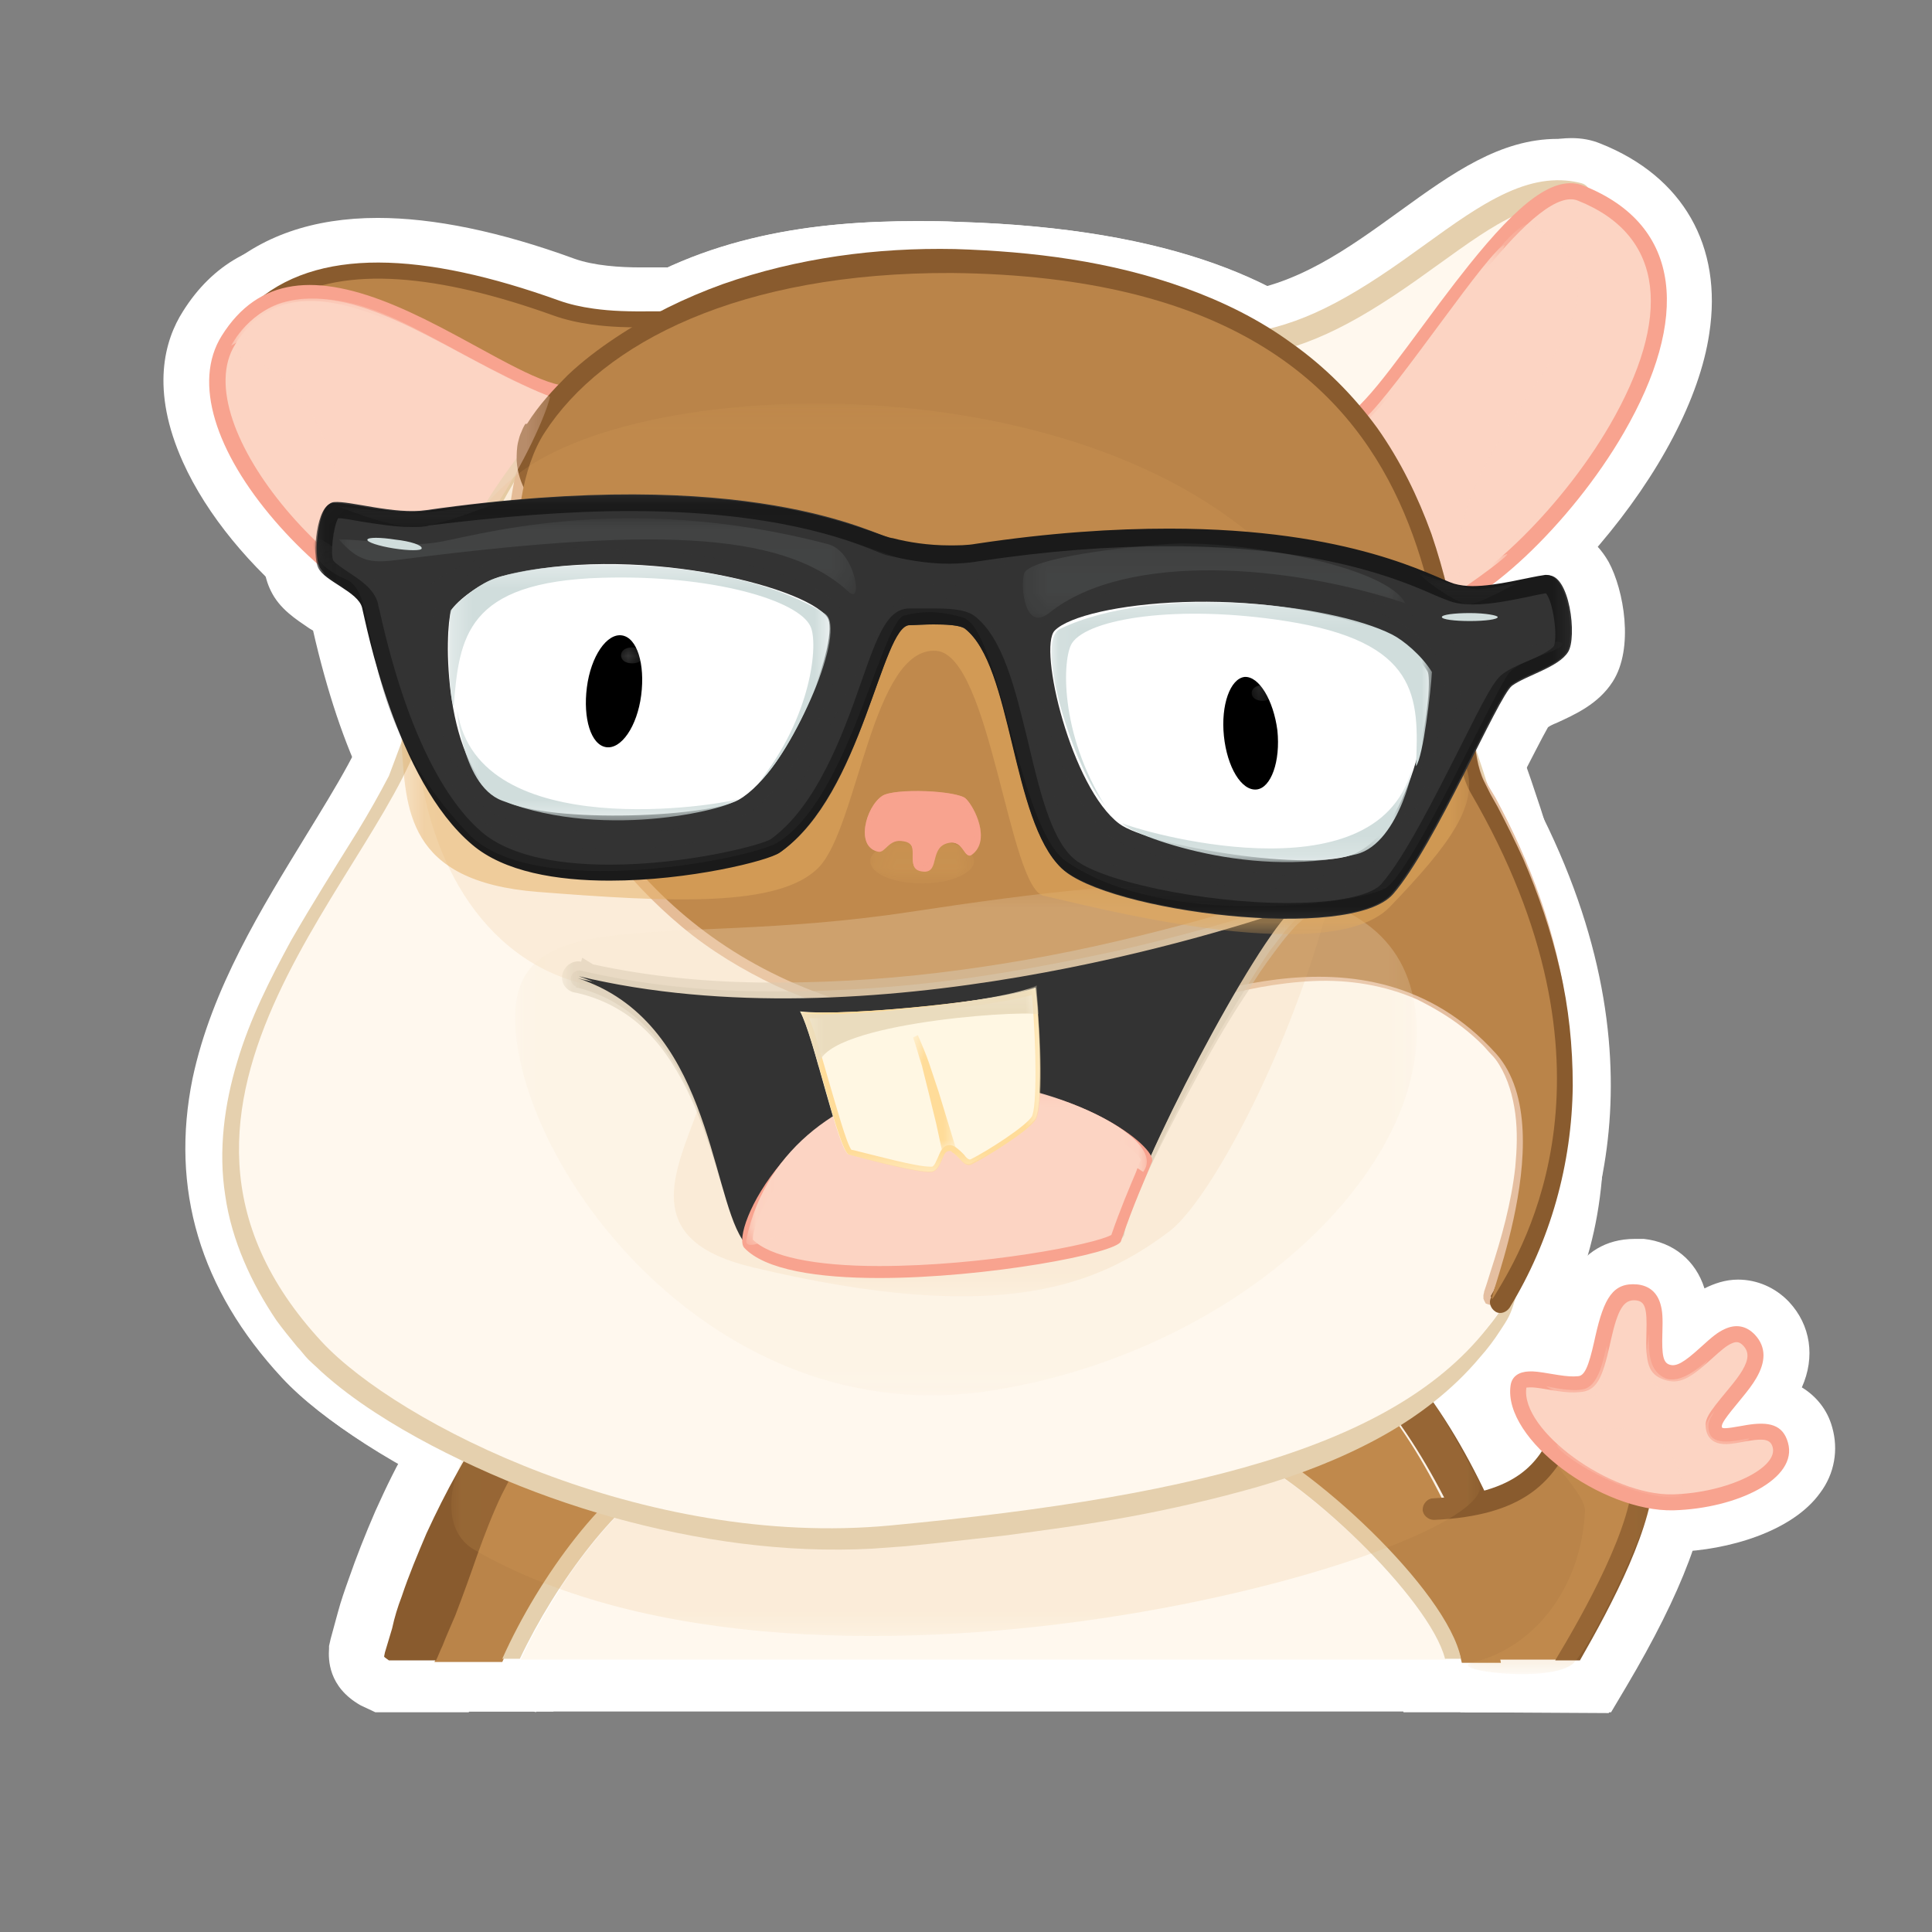 <?xml version="1.0" encoding="UTF-8"?>
<svg width="96px" height="96px" viewBox="0 0 96 96" version="1.1" xmlns="http://www.w3.org/2000/svg" xmlns:xlink="http://www.w3.org/1999/xlink">
    <rect x="0" y="0" width="96" height="96" fill="#808080" stroke="none"/>
    <!-- Generator: Sketch 52.4 (67378) - http://www.bohemiancoding.com/sketch -->
    <title>logo/ember</title>
    <desc>Created with Sketch.</desc>
    <defs>
        <rect id="path-1" x="0.198" y="0" width="67.233" height="23.482"></rect>
        <rect id="path-3" x="0" y="0.278" width="13.248" height="6.426"></rect>
        <rect id="path-5" x="0" y="0.119" width="10.075" height="6.822"></rect>
        <rect id="path-7" x="0.198" y="0.198" width="9.321" height="10.829"></rect>
        <rect id="path-9" x="0.079" y="0.317" width="3.094" height="2.539"></rect>
        <rect id="path-11" x="0.357" y="0.079" width="3.054" height="2.856"></rect>
        <rect id="path-13" x="0.198" y="0" width="6.267" height="3.411"></rect>
        <rect id="path-15" x="0" y="0.357" width="2.261" height="1.983"></rect>
        <rect id="path-17" x="0.04" y="0.238" width="51.129" height="14.478"></rect>
        <rect id="path-19" x="0.198" y="0.317" width="7.14" height="17.691"></rect>
        <rect id="path-21" x="0.238" y="0.198" width="17.532" height="12.534"></rect>
        <rect id="path-23" x="0.04" y="0.079" width="10.392" height="17.532"></rect>
        <rect id="path-25" x="0.278" y="0.238" width="46.528" height="44.386"></rect>
        <rect id="path-27" x="0.198" y="0.079" width="5.196" height="2.182"></rect>
        <rect id="path-29" x="0.357" y="0.079" width="5.752" height="3.927"></rect>
        <rect id="path-31" x="0.04" y="0.357" width="44.782" height="25.426"></rect>
        <rect id="path-33" x="0" y="0.357" width="37.127" height="18.841"></rect>
        <rect id="path-35" x="0" y="0.357" width="36.334" height="18.444"></rect>
        <rect id="path-37" x="0" y="0.357" width="35.54" height="18.008"></rect>
        <rect id="path-39" x="0.04" y="0.159" width="19.912" height="8.211"></rect>
        <rect id="path-41" x="0.317" y="0.357" width="11.939" height="9.202"></rect>
        <rect id="path-43" x="0.357" y="0.198" width="11.781" height="4.086"></rect>
        <rect id="path-45" x="0" y="0.317" width="2.182" height="5.831"></rect>
        <rect id="path-47" x="0.04" y="0.198" width="15.628" height="14.161"></rect>
        <rect id="path-49" x="0.357" y="0.278" width="53.033" height="16.858"></rect>
        <rect id="path-51" x="0.04" y="0.04" width="62.394" height="21.062"></rect>
        <rect id="path-53" x="0.159" y="0.159" width="20.031" height="13.566"></rect>
        <rect id="path-55" x="0.317" y="0.04" width="19.872" height="13.883"></rect>
        <rect id="path-57" x="0.04" y="0.238" width="61.997" height="18.246"></rect>
        <rect id="path-59" x="0.238" y="0.079" width="8.012" height="1.19"></rect>
        <rect id="path-61" x="0.238" y="0.04" width="8.607" height="2.102"></rect>
        <rect id="path-63" x="0.159" y="0" width="4.879" height="1.547"></rect>
        <rect id="path-65" x="0.119" y="0.317" width="11.463" height="11.344"></rect>
        <rect id="path-67" x="0.04" y="0.317" width="11.027" height="12.098"></rect>
        <rect id="path-69" x="0.317" y="0.317" width="18.96" height="10.908"></rect>
        <rect id="path-71" x="0.317" y="0" width="13.962" height="5.514"></rect>
        <rect id="path-73" x="0.079" y="0.198" width="18.92" height="10.115"></rect>
        <rect id="path-75" x="0.079" y="0.159" width="14.399" height="4.641"></rect>
        <rect id="path-77" x="0.119" y="0.079" width="1" height="1"></rect>
        <rect id="path-79" x="0.119" y="0.357" width="1" height="1"></rect>
        <rect id="path-81" x="0" y="0.04" width="25.703" height="3.768"></rect>
        <rect id="path-83" x="0.278" y="0.119" width="19" height="3.649"></rect>
    </defs>
    <g id="logo/ember" stroke="none" stroke-width="1" fill="none" fill-rule="evenodd">
        <g id="ember-seeklogo.com" transform="translate(8.1, 6.703)">
            <path d="M11.067,74.69 C11.146,74.492 11.225,74.294 11.305,74.095 L11.344,74.016 C11.543,73.54 11.741,73.024 11.939,72.548 C12.177,71.914 12.415,71.239 12.653,70.605 C12.812,70.248 12.931,69.891 13.05,69.494 C13.367,68.621 13.804,67.471 14.319,66.36 C14.637,65.686 14.875,65.21 15.152,64.774 C15.47,64.258 15.787,63.782 16.144,63.306 L16.422,62.91 L16.858,62.632 C16.898,62.592 16.977,62.553 17.056,62.513 C17.255,62.394 17.492,62.315 17.651,62.235 C17.929,62.116 18.286,61.997 18.682,61.878 C19.238,61.72 19.872,61.561 20.626,61.402 C21.737,61.164 22.927,60.926 24.434,60.688 C26.695,60.331 29.114,60.014 32.01,59.697 C37.127,59.141 42.244,58.745 47.162,58.507 C49.78,58.388 51.764,58.348 53.628,58.348 C54.024,58.348 54.421,58.348 54.818,58.348 C56.047,58.388 57.475,58.427 58.784,58.626 C59.26,58.705 59.697,58.784 60.014,58.903 C60.133,58.943 60.252,58.983 60.292,59.022 L60.688,59.181 L61.006,59.459 C61.125,59.578 61.244,59.697 61.363,59.816 C61.799,60.252 62.275,60.768 62.751,61.363 C64.258,63.267 65.607,65.567 66.797,68.185 C67.947,70.724 68.661,72.985 69.097,75.206 L69.692,78.339 L62.394,78.339 L61.958,76.237 C61.482,74.016 55.492,68.145 52.517,66.995 C52.2,66.876 50.931,66.519 47.004,66.519 C38.912,66.519 27.488,67.947 25.862,68.304 C23.918,69.216 20.943,73.024 19.238,76.832 L18.524,78.379" id="Path" fill="#FFFFFF"></path>
            <path d="M60.649,63.108 C60.292,62.632 59.895,62.196 59.459,61.799 C59.379,61.72 59.26,61.601 59.181,61.521 C59.181,61.521 59.141,61.521 59.102,61.482 C58.903,61.402 58.626,61.363 58.348,61.323 C57.198,61.164 55.968,61.125 54.738,61.085 C52.239,61.045 49.741,61.125 47.242,61.244 C42.244,61.482 37.206,61.878 32.248,62.434 C29.749,62.711 27.25,63.029 24.791,63.425 C23.561,63.624 22.332,63.822 21.142,64.099 C20.547,64.218 19.952,64.377 19.396,64.536 C19.119,64.615 18.841,64.694 18.603,64.813 C18.484,64.853 18.365,64.893 18.325,64.972 C18.325,64.972 18.286,64.972 18.286,65.012 C18.008,65.408 17.73,65.805 17.453,66.241 C17.175,66.678 16.977,67.154 16.739,67.63 C16.303,68.582 15.906,69.573 15.549,70.565 C15.192,71.557 14.795,72.588 14.438,73.619 C14.24,74.135 14.042,74.651 13.804,75.166 C13.724,75.404 13.605,75.642 13.486,75.88 L16.858,75.88 C18.682,71.795 22.133,67.114 24.989,65.964 C25.783,65.646 38.555,64.06 47.004,64.06 C50.137,64.06 52.279,64.298 53.469,64.734 C56.92,66.083 63.822,72.469 64.536,75.92 L66.479,75.92 C66.083,73.738 65.289,71.596 64.377,69.534 C63.346,67.154 62.116,64.972 60.649,63.108" id="Path" fill="#BA8449"></path>
            <path d="M64.298,78.379 L63.901,76.237 C63.544,74.452 62.949,72.548 61.997,70.446 C60.966,68.225 59.855,66.281 58.586,64.734 C58.348,64.417 58.11,64.139 57.872,63.901 C56.88,63.743 55.73,63.743 54.699,63.703 C54.342,63.703 53.985,63.703 53.588,63.703 C51.803,63.703 49.899,63.743 47.361,63.861 C42.521,64.099 37.563,64.496 32.526,65.051 C29.709,65.369 27.369,65.686 25.227,66.003 C23.839,66.202 22.728,66.44 21.737,66.638 C21.102,66.797 20.626,66.916 20.19,67.035 C20.11,67.035 20.071,67.074 20.031,67.074 C19.952,67.233 19.833,67.352 19.753,67.511 C19.555,67.828 19.396,68.185 19.119,68.661 C18.682,69.573 18.325,70.525 18.008,71.358 C17.849,71.715 17.73,72.072 17.611,72.429 C17.374,73.104 17.136,73.778 16.858,74.452 C16.66,74.968 16.422,75.483 16.223,76.039 L16.184,76.118 C16.104,76.356 15.985,76.594 15.906,76.792 L15.192,78.379 L10.551,78.379 L9.877,78.062 L9.797,78.022 C8.211,77.11 8.211,75.761 8.25,75.206 L8.25,75.087 L8.33,74.73 L8.449,74.294 C8.528,74.016 8.607,73.699 8.687,73.421 C8.845,72.826 9.044,72.271 9.242,71.715 C9.599,70.684 10.035,69.573 10.551,68.383 C11.106,67.154 11.622,66.083 12.217,65.091 C12.495,64.575 12.812,64.06 13.209,63.465 C13.566,62.91 13.962,62.354 14.359,61.839 C14.716,61.402 15.033,61.125 15.271,60.966 L15.311,60.966 C15.549,60.768 15.787,60.649 15.906,60.609 C16.263,60.411 16.541,60.292 16.739,60.212 C17.215,60.014 17.651,59.895 18.008,59.776 C18.801,59.538 19.555,59.379 20.11,59.26 C21.261,59.022 22.49,58.784 24.037,58.546 C26.338,58.189 28.758,57.912 31.732,57.594 C36.889,57.079 42.045,56.682 47.043,56.484 C49.423,56.404 51.288,56.325 52.993,56.325 C53.628,56.325 54.223,56.325 54.818,56.325 C56.087,56.365 57.515,56.404 59.062,56.642 L59.102,56.642 C59.459,56.722 60.014,56.801 60.649,56.999 L60.688,56.999 C60.847,57.079 61.085,57.158 61.363,57.277 C61.561,57.396 61.72,57.475 61.839,57.555 L62.037,57.713 L62.196,57.832 L62.354,57.991 C62.513,58.15 62.632,58.269 62.791,58.427 C63.306,58.943 63.782,59.498 64.298,60.173 C65.884,62.235 67.273,64.615 68.542,67.431 C69.137,68.74 69.653,70.049 70.049,71.319 C70.486,72.707 70.803,74.016 71.041,75.285 L71.517,78.339 L64.298,78.339 L64.298,78.379 Z" id="Path" fill="#FFFFFF"></path>
            <path d="M13.605,78.379 L15.351,74.611 C16.818,71.477 20.348,65.726 24.275,64.099 L24.355,64.06 C25.664,63.584 38.912,62.037 47.004,62.037 C51.526,62.037 53.231,62.473 54.104,62.83 C58.189,64.417 65.289,71.12 66.241,75.087 L67.035,78.339 L13.605,78.339 L13.605,78.379 Z" id="Path" fill="#FFFFFF"></path>
            <path d="M61.64,78.379 L61.164,76.356 C60.728,74.492 55.135,68.899 52.239,67.749 C51.962,67.63 50.812,67.312 47.004,67.312 C39.229,67.312 27.964,68.701 26.14,69.058 C24.632,69.811 21.895,73.024 20.11,76.832 L19.396,78.339 L12.812,78.339 L14.478,74.651 C16.422,70.287 20.269,64.893 24.037,63.386 C25.505,62.791 38.912,61.283 47.043,61.283 C50.574,61.283 52.953,61.561 54.421,62.116 C58.507,63.703 66.162,70.605 67.114,75.206 L67.749,78.379 L61.64,78.379 Z" id="Path" fill="#FFFFFF"></path>
            <path d="M64.694,78.379 L63.941,77.665 C61.085,75.008 60.292,69.494 61.164,67.233 C61.759,65.726 63.029,65.21 63.98,65.21 C64.258,65.21 64.496,65.25 64.734,65.329 C65.25,65.289 66.44,64.298 66.797,63.743 C67.352,62.711 68.423,62.077 69.732,62.077 C71.676,62.077 74.849,63.624 75.88,65.091 C76.475,65.924 76.634,66.916 76.316,67.788 C76.277,67.868 76.237,68.026 76.158,68.225 C75.087,71.438 73.699,75.364 72.588,77.189 L71.834,78.419 L64.694,78.379 Z" id="Path" fill="#FFFFFF"></path>
            <path d="M64.456,78.379 L66.916,74.373 C68.106,72.429 68.939,70.843 69.494,69.613 C68.106,70.605 66.162,71.2 63.267,71.358 L63.187,71.279 L63.148,71.557 C61.442,71.557 60.054,70.168 59.974,68.463 C59.935,67.63 60.252,66.797 60.807,66.162 C61.363,65.527 62.156,65.17 62.989,65.131 C65.845,65.012 66.202,64.337 66.717,63.346 C67.431,61.997 68.978,61.204 71.001,61.204 C71.517,61.204 72.033,61.244 72.509,61.363 C75.008,61.918 76.634,63.822 76.753,66.281 C76.872,68.78 75.483,72.429 72.707,77.11 L71.953,78.379 L64.456,78.379 Z" id="Path" fill="#FFFFFF"></path>
            <path d="M74.889,70.565 C71.676,70.565 68.185,68.463 66.4,66.4 C64.774,64.536 64.615,62.87 64.774,61.799 C64.972,60.49 66.043,59.181 67.987,59.181 C68.344,59.181 68.701,59.221 69.018,59.26 C69.335,57.832 70.089,54.857 73.143,54.857 C73.302,54.857 73.421,54.857 73.58,54.857 C75.047,55.016 76.158,55.928 76.594,57.317 C77.07,57.079 77.625,56.88 78.26,56.88 C79.212,56.88 80.124,57.277 80.799,57.991 C81.87,59.141 82.108,60.728 81.433,62.235 C82.147,62.672 82.703,63.346 82.941,64.218 C83.258,65.329 83.06,66.519 82.346,67.471 C80.957,69.415 77.744,70.327 75.206,70.406 C75.047,70.565 74.968,70.565 74.889,70.565" id="Path" fill="#FFFFFF"></path>
            <path d="M71.715,5.236 C68.82,7.06 65.646,11.225 61.759,16.937 C61.164,17.849 60.173,18.325 59.062,18.325 C57.634,18.325 55.809,17.453 53.707,15.747 C50.375,13.05 50.296,11.543 50.256,10.948 C50.177,9.361 51.367,8.012 53.033,7.854 C56.246,7.576 58.903,5.633 61.482,3.768 C64.06,1.904 66.44,0.198 69.296,0.198 C69.851,0.198 70.446,0.278 71.001,0.397" id="Path" fill="#FFFFFF"></path>
            <path d="M53.271,10.511 C61.045,9.797 65.607,1.745 70.327,2.975 C67.154,4.958 64.02,8.925 59.617,15.43 C58.546,16.977 51.129,10.71 53.271,10.511" id="Path" fill="#FFF8EE"></path>
            <path d="M2.896,6.822 C4.839,5.038 7.457,4.125 10.67,4.125 C13.447,4.125 16.739,4.8 20.428,6.148 C21.419,6.505 22.728,6.584 23.72,6.584 C23.998,6.584 24.275,6.584 24.513,6.584 C24.751,6.584 24.989,6.584 25.188,6.584 C26.1,6.584 28.044,6.584 28.877,8.369 C29.154,9.044 29.511,10.432 28.44,12.058 C27.131,14.081 23.68,16.223 20.348,16.223 C20.309,16.223 20.229,16.223 20.19,16.223 C18.405,16.184 16.739,15.232 14.795,14.161 C12.376,12.812 9.639,11.265 6.386,11.265 C5.95,11.265 5.474,11.305 5.038,11.344" id="Path" fill="#FFFFFF"></path>
            <path d="M62.711,26.06 C61.283,26.06 58.586,25.465 56.88,21.419 C55.928,19.277 55.611,16.858 55.611,15.509 C55.611,12.733 57.079,11.979 57.991,11.781 C58.626,11.146 59.816,9.52 60.688,8.29 C64.298,3.372 66.916,0.159 69.97,0.159 C70.486,0.159 70.962,0.238 71.438,0.436 C75.523,2.063 77.506,5.514 76.832,9.877 C76.356,13.09 74.333,16.898 71.358,20.388 C69.97,22.014 66.36,25.822 63.148,26.06 C62.989,26.06 62.87,26.06 62.711,26.06" id="Path" fill="#FFFFFF"></path>
            <path d="M15.827,27.568 C15.47,27.568 15.113,27.568 14.795,27.488 C9.718,26.655 3.372,21.538 0.992,16.263 C-0.635,12.653 0.079,10.194 0.992,8.766 C2.459,6.426 4.641,5.196 7.338,5.196 C10.591,5.196 13.843,6.981 16.699,8.528 C17.81,9.123 19.396,9.996 20.071,10.154 C20.309,10.075 20.547,10.035 20.824,10.035 C21.856,10.035 22.808,10.591 23.363,11.543 C24.672,13.843 23.879,20.031 21.816,23.601 C20.388,26.219 18.246,27.568 15.827,27.568 Z" id="Path" fill="#FFFFFF"></path>
            <path d="M33.517,71.834 C21.618,71.834 9.837,66.003 5.91,61.759 C1.825,57.356 0.357,52.358 1.468,46.885 C2.42,42.402 4.919,38.396 7.1,34.826 C8.607,32.367 10.035,30.066 10.432,28.401 C15.271,7.021 27.409,4.284 37.444,4.284 C38.079,4.284 38.753,4.284 39.507,4.324 C60.887,4.958 63.029,15.271 64.298,21.459 C64.536,22.609 64.774,23.68 65.051,24.394 C72.231,42.006 73.421,52.557 69.018,59.697 C64.694,66.717 55.214,70.168 36.334,71.715 C35.421,71.795 34.469,71.834 33.517,71.834 Z" id="Path" fill="#FFFFFF"></path>
            <path d="M33.081,71.874 C20.943,71.874 9.718,65.845 5.95,61.759 C1.864,57.356 0.397,52.358 1.507,46.885 C2.459,42.402 4.958,38.396 7.14,34.826 C8.647,32.367 10.075,30.066 10.472,28.401 C15.311,7.021 27.449,4.284 37.484,4.284 C38.119,4.284 38.793,4.284 39.547,4.324 C60.926,4.958 63.068,15.271 64.337,21.459 C64.575,22.609 64.813,23.68 65.091,24.394 C72.152,41.728 73.302,52.2 68.978,59.34 C64.02,67.55 52.358,70.208 36.413,71.715 C35.302,71.834 34.192,71.874 33.081,71.874" id="Path" fill="#FFFFFF"></path>
            <path d="M63.98,56.96 C64.139,56.603 64.298,56.206 64.456,55.849 C66.083,51.962 67.312,48.551 65.369,46.369 C63.068,43.83 53.35,39.229 44.703,35.183 C28.163,27.369 17.929,22.332 16.461,17.334 C16.104,16.065 16.263,14.756 16.937,13.645 C19.793,9.163 27.766,4.363 38.674,4.363 C38.793,4.363 38.872,4.363 38.991,4.363 C49.265,4.443 56.722,7.417 61.204,13.129 C65.012,17.968 65.845,23.641 66.479,27.766 C66.678,29.154 66.955,30.939 67.233,31.415 C75.008,44.782 71.438,54.659 68.621,59.3 L63.98,56.96 Z" id="Path" fill="#FFFFFF"></path>
            <path d="M55.849,41.569 C51.843,41.569 45.139,40.578 42.839,38.357 C41.014,36.611 40.34,33.716 39.626,30.899 C39.348,29.709 38.872,27.806 38.436,26.933 C38.436,26.933 38.396,26.933 38.396,26.933 C38.238,27.369 38.039,27.925 37.881,28.361 C36.81,31.375 35.302,35.54 32.169,37.801 C30.82,38.793 25.941,39.666 22.173,39.666 C18.405,39.666 15.549,38.872 13.645,37.246 C10.908,34.945 8.845,30.701 7.457,24.632 C7.378,24.593 7.338,24.553 7.259,24.513 C6.624,24.077 5.791,23.561 5.355,22.649 C4.641,21.221 4.919,18.682 5.672,17.334 C6.227,16.342 7.179,15.708 8.211,15.628 C8.33,15.628 8.409,15.628 8.568,15.628 C9.123,15.628 9.678,15.708 10.313,15.827 C10.948,15.946 11.701,16.065 12.336,16.065 C12.495,16.065 12.614,16.065 12.693,16.065 C16.461,15.509 19.991,15.271 23.204,15.271 C31.018,15.271 35.144,16.858 36.691,17.492 C36.81,17.532 36.929,17.572 37.008,17.611 C37.444,17.73 38.277,17.889 39.15,17.889 C39.467,17.889 39.785,17.889 40.062,17.81 C43.592,17.255 46.964,17.017 50.058,17.017 C58.308,17.017 62.672,18.881 64.575,19.714 C64.734,19.793 64.893,19.872 65.012,19.872 C65.012,19.872 65.091,19.872 65.17,19.872 C65.686,19.872 66.44,19.714 67.074,19.595 C67.55,19.476 68.026,19.396 68.463,19.317 C68.582,19.317 68.701,19.317 68.82,19.317 C70.049,19.317 71.16,20.031 71.834,21.221 C72.588,22.609 73.104,25.505 72.033,27.171 C71.319,28.282 70.168,28.797 69.216,29.233 C69.097,29.273 68.939,29.352 68.82,29.432 C68.502,29.987 67.947,31.098 67.471,32.01 C66.083,34.707 64.536,37.801 63.108,39.467 C61.839,40.895 59.459,41.569 55.849,41.569" id="Path" fill="#FFFFFF"></path>
            <g id="Clipped" transform="translate(4.76, 17.453)">
                <mask id="mask-2" fill="white">
                    <use xlink:href="#path-1"></use>
                </mask>
                <g id="D_1_"></g>
                <g id="Group" opacity="0.3" mask="url(#mask-2)">
                    <g transform="translate(-0.397, -0.397)">
                        <g transform="translate(0.388, 0.31)">
                            <path d="M49.503,23.561 C46.329,23.561 41.847,23.085 38.634,20.824 C36.81,19.515 35.977,16.898 34.826,12.693 C34.509,11.503 34.033,9.837 33.676,9.004 C33.478,9.48 33.24,10.115 33.041,10.63 C31.851,13.843 30.225,18.206 27.25,20.031 C25.703,20.983 20.904,21.856 17.175,21.856 C13.169,21.856 10.273,20.943 8.607,19.198 C4.363,14.756 3.53,10.511 3.015,8.012 C2.935,7.655 2.856,7.179 2.777,6.902 C0.278,5.593 0.119,3.649 0.159,2.816 C0.278,1.269 1.468,0.119 2.935,0.119 C3.927,0.119 4.562,0.595 5.038,0.912 C5.077,0.952 5.117,0.992 5.196,0.992 C5.236,0.992 5.355,1.031 5.395,1.071 C6.029,1.269 7.893,1.785 8.29,4.205 C8.369,4.641 9.004,7.179 10.035,9.837 C11.662,14.081 12.812,14.795 12.931,14.835 C14.28,15.311 15.866,15.549 17.651,15.549 C20.586,15.549 23.046,14.914 24.037,14.597 C24.632,13.685 25.822,11.305 26.655,9.678 C29.154,4.72 29.59,3.967 30.661,3.411 C31.256,3.094 31.97,2.935 32.883,2.935 C34.073,2.935 35.778,3.213 36.572,3.57 C38.396,4.363 39.348,6.743 41.49,12.891 C41.887,14.002 42.363,15.43 42.68,16.144 C44.267,16.898 47.876,17.413 51.645,17.413 C52.715,17.413 53.509,17.374 54.024,17.334 C54.381,16.58 54.897,15.509 55.333,14.597 C58.348,8.171 58.824,7.417 59.578,6.822 C60.887,5.831 63.187,5.157 64.496,5.157 C66.241,5.157 67.193,6.307 67.431,7.417 C67.868,9.718 65.607,10.591 64.853,10.868 C64.655,10.948 64.377,11.067 64.179,11.146 C63.901,11.622 63.386,12.653 62.989,13.486 C59.736,19.833 58.665,21.578 57.436,22.332 C55.928,23.165 52.279,23.561 49.503,23.561" id="Path" fill="#FFFFFF"></path>
                        </g>
                    </g>
                </g>
            </g>
            <g id="Clipped" transform="translate(5.95, 15.47)">
                <mask id="mask-4" fill="white">
                    <use xlink:href="#path-3"></use>
                </mask>
                <g id="D_3_"></g>
                <g id="Group" opacity="0.3" mask="url(#mask-4)">
                    <g transform="translate(-0.397, 0)">
                        <g transform="translate(0.114, 0.046)">
                            <path d="M6.783,6.624 C6.307,6.624 5.395,6.545 3.57,5.95 C3.094,5.791 2.658,5.633 2.38,5.514 C1.785,5.276 0.238,4.681 0.238,2.856 L0.238,0.198 L2.856,0.198 C3.213,0.198 3.451,0.278 3.649,0.317 C4.205,0.397 5.989,0.516 6.584,0.555 L6.941,0.595 C7.417,0.595 8.885,0.397 9.52,0.317 C10.313,0.198 10.551,0.159 10.868,0.159 L13.129,0.159 L13.486,2.38 C13.645,3.491 13.05,4.879 11.582,5.315 C11.503,5.355 11.225,5.434 10.987,5.514 C9.599,6.029 8.211,6.505 7.021,6.545 C6.941,6.624 6.862,6.624 6.783,6.624" id="Path" fill="#FFFFFF"></path>
                        </g>
                    </g>
                </g>
            </g>
            <g id="Group" transform="translate(59.409, 19.039)">
                <g id="Clipped" transform="translate(0.486, 0)">
                    <mask id="mask-6" fill="white">
                        <use xlink:href="#path-5"></use>
                    </mask>
                    <g id="D_5_"></g>
                    <g id="Group" opacity="0.3" mask="url(#mask-6)">
                        <g transform="translate(-0.397, -0.397)">
                            <g transform="translate(0.114, 0.242)">
                                <path d="M5.236,7.06 C4.363,7.06 3.491,6.703 2.301,5.87 C1.15,5.077 0.278,4.284 0.278,2.896 L0.278,0.238 L2.856,0.238 C3.213,0.238 3.57,0.317 3.927,0.476 C4.205,0.595 5.276,0.952 5.752,1.071 C5.91,1.071 6.227,0.992 6.862,0.873 C7.179,0.793 7.378,0.793 7.655,0.793 L9.916,0.793 L10.273,3.015 C10.432,4.086 9.956,5.434 8.488,5.95 C8.409,5.989 8.171,6.108 8.012,6.188 C7.298,6.545 6.465,6.941 5.633,7.1 C5.553,7.06 5.395,7.06 5.236,7.06" id="Path" fill="#FFFFFF"></path>
                            </g>
                        </g>
                    </g>
                </g>
            </g>
            <path d="M60.649,63.108 C60.292,62.632 59.895,62.196 59.459,61.799 C59.379,61.72 59.26,61.601 59.181,61.521 C59.181,61.521 59.141,61.521 59.102,61.482 C58.903,61.402 58.626,61.363 58.348,61.323 C57.198,61.164 55.968,61.125 54.738,61.085 C52.239,61.045 49.741,61.125 47.242,61.244 C42.244,61.482 37.206,61.878 32.248,62.434 C29.749,62.711 27.25,63.029 24.791,63.425 C23.561,63.624 22.332,63.822 21.142,64.099 C20.547,64.218 19.952,64.377 19.396,64.536 C19.119,64.615 18.841,64.694 18.603,64.813 C18.484,64.853 18.365,64.893 18.325,64.972 C18.325,64.972 18.286,64.972 18.286,65.012 C18.008,65.408 17.73,65.805 17.453,66.241 C17.175,66.678 16.977,67.154 16.739,67.63 C16.303,68.582 15.906,69.573 15.549,70.565 C15.192,71.557 14.795,72.588 14.438,73.619 C14.24,74.135 14.042,74.651 13.804,75.166 C13.724,75.404 13.605,75.642 13.486,75.88 L16.858,75.88 C18.682,71.795 22.133,67.114 24.989,65.964 C25.783,65.646 38.555,64.06 47.004,64.06 C50.137,64.06 52.279,64.298 53.469,64.734 C56.92,66.083 63.822,72.469 64.536,75.92 L66.479,75.92 C66.083,73.738 65.289,71.596 64.377,69.534 C63.346,67.154 62.116,64.972 60.649,63.108" id="Path" fill="#BA8449"></path>
            <path d="M66.202,68.542 C65.131,66.162 63.901,63.901 62.275,61.839 C61.878,61.323 61.442,60.807 60.966,60.331 C60.847,60.212 60.728,60.093 60.609,59.974 L60.53,59.895 L60.49,59.855 L60.411,59.776 C60.331,59.736 60.252,59.697 60.212,59.657 C60.093,59.578 59.974,59.538 59.855,59.498 C59.419,59.34 59.102,59.3 58.745,59.221 C57.396,59.022 56.127,58.983 54.857,58.943 C52.279,58.903 49.78,58.943 47.242,59.062 C42.164,59.26 37.127,59.657 32.089,60.173 C29.59,60.45 27.052,60.728 24.513,61.125 C23.244,61.323 22.014,61.521 20.745,61.799 C20.11,61.958 19.476,62.077 18.841,62.275 C18.524,62.354 18.206,62.473 17.849,62.632 C17.691,62.711 17.492,62.791 17.294,62.91 C17.215,62.989 17.096,63.029 16.977,63.108 C16.858,63.187 16.739,63.306 16.58,63.505 C16.223,63.941 15.866,64.456 15.549,64.932 C15.232,65.408 14.914,65.924 14.637,66.44 C14.081,67.431 13.566,68.463 13.09,69.494 C12.653,70.525 12.217,71.557 11.86,72.628 C11.662,73.143 11.503,73.659 11.384,74.214 C11.305,74.492 11.225,74.73 11.146,75.008 L11.027,75.404 L10.987,75.602 C10.987,75.642 11.067,75.682 11.225,75.801 L11.265,75.801 L13.566,75.801 C13.685,75.563 13.764,75.325 13.883,75.087 C14.081,74.571 14.319,74.056 14.518,73.58 C14.914,72.548 15.271,71.557 15.628,70.525 C15.985,69.534 16.382,68.502 16.818,67.59 C17.056,67.114 17.294,66.678 17.532,66.202 C17.81,65.765 18.048,65.369 18.365,64.972 C18.365,64.972 18.405,64.972 18.405,64.932 C18.484,64.893 18.603,64.853 18.682,64.774 C18.92,64.694 19.198,64.575 19.476,64.496 C20.031,64.337 20.626,64.179 21.221,64.06 C22.411,63.782 23.641,63.584 24.87,63.386 C27.33,62.989 29.828,62.672 32.327,62.394 C37.325,61.839 42.323,61.442 47.321,61.204 C49.82,61.085 52.319,61.006 54.818,61.045 C56.047,61.085 57.317,61.125 58.427,61.283 C58.705,61.323 58.983,61.402 59.181,61.442 C59.221,61.442 59.26,61.442 59.26,61.482 C59.34,61.561 59.459,61.68 59.538,61.759 C59.974,62.196 60.331,62.632 60.728,63.068 C62.196,64.932 63.425,67.114 64.456,69.335 C65.369,71.398 66.162,73.54 66.559,75.721 L68.542,75.721 C68.344,74.492 68.026,73.302 67.669,72.152 C67.193,70.922 66.717,69.732 66.202,68.542 Z" id="Shape" fill="#895B2E" fill-rule="nonzero"></path>
            <path d="M53.191,65.329 C52.16,64.932 50.058,64.694 47.043,64.694 C38.555,64.694 26.021,66.281 25.346,66.559 C22.768,67.59 19.555,71.953 17.77,75.761 L63.743,75.761 C62.989,72.786 56.603,66.678 53.191,65.329" id="Path" fill="#FFF8EE"></path>
            <path d="M53.469,64.575 C52.319,64.139 50.137,63.901 47.004,63.901 C38.555,63.901 25.783,65.488 24.989,65.805 C22.094,66.995 18.682,71.636 16.858,75.721 L17.73,75.721 C19.515,71.953 22.728,67.59 25.307,66.519 C25.981,66.241 38.515,64.655 47.004,64.655 C50.018,64.655 52.121,64.853 53.152,65.289 C56.563,66.598 62.949,72.747 63.703,75.721 L64.496,75.721 C63.822,72.31 56.92,65.924 53.469,64.575" id="Path" fill="#E5D0AE"></path>
            <path d="M69.177,64.932 C68.701,65.924 66.202,68.463 64.099,67.868 C62.989,67.55 63.187,73.421 65.726,75.761 L70.327,75.761 C71.596,73.738 73.58,67.55 73.818,66.916 C74.095,66.162 69.653,63.941 69.177,64.932" id="Path" fill="#BA8449"></path>
            <path d="M74.056,66.4 C73.976,65.131 73.223,64.218 71.874,63.901 C70.803,63.663 69.375,63.861 69.018,64.536 C68.304,65.884 67.431,67.511 63.108,67.749 C62.83,67.749 62.592,68.026 62.592,68.304 C62.592,68.582 62.87,68.82 63.148,68.82 C67.669,68.621 68.978,66.876 69.93,65.091 C70.129,64.932 71.2,64.734 72.072,65.091 C72.707,65.369 72.985,65.805 73.024,66.479 C73.143,68.939 70.565,73.5 69.177,75.801 L70.406,75.801 C71.953,73.104 74.175,68.939 74.056,66.4" id="Path" fill="#895B2E"></path>
            <g id="Clipped" transform="translate(64.655, 65.448)">
                <mask id="mask-8" fill="white">
                    <use xlink:href="#path-7"></use>
                </mask>
                <g id="D_7_"></g>
                <g id="Group" opacity="0.15" mask="url(#mask-8)" fill="#E3AB5E">
                    <g transform="translate(0.133, 0)" id="Path">
                        <path d="M0.357,10.432 C3.173,9.758 5.672,6.941 5.87,2.935 C5.91,2.182 4.363,0.754 4.363,0.357 C4.363,-0.04 9.083,0.436 9.321,1.547 C9.52,2.658 6.386,9.361 5.315,10.472 C4.284,11.543 -1.309,10.829 0.357,10.432"></path>
                    </g>
                </g>
            </g>
            <path d="M67.352,62.196 C66.995,64.655 71.795,68.026 75.047,67.947 C77.744,67.868 80.799,66.598 80.362,65.091 C79.926,63.544 77.308,65.369 77.07,64.298 C76.872,63.267 80.124,61.323 78.815,59.895 C77.586,58.586 76.158,61.958 74.73,61.482 C73.302,61.006 75.008,57.713 73.223,57.515 C71.12,57.317 71.914,61.997 70.327,62.077 C69.216,62.196 67.471,61.402 67.352,62.196" id="Path" fill="#FCD4C3"></path>
            <path d="M66.96,62.139 L66.96,62.137 C67.029,61.677 67.38,61.463 67.869,61.443 C68.15,61.432 68.359,61.459 69.033,61.573 C69.17,61.596 69.26,61.61 69.351,61.624 C69.761,61.687 70.051,61.707 70.307,61.68 C70.629,61.664 70.832,61.23 71.118,59.944 C71.145,59.826 71.158,59.765 71.171,59.706 C71.601,57.793 72.05,57.006 73.266,57.121 C73.867,57.188 74.245,57.536 74.406,58.09 C74.513,58.454 74.525,58.787 74.503,59.534 L74.502,59.553 C74.47,60.648 74.545,61.002 74.855,61.105 C75.194,61.218 75.571,60.998 76.378,60.266 C77.011,59.69 77.243,59.503 77.595,59.339 C78.143,59.083 78.668,59.159 79.108,59.627 C79.674,60.244 79.638,60.971 79.169,61.776 C78.986,62.09 78.763,62.386 78.399,62.825 C77.607,63.78 77.426,64.048 77.457,64.212 C77.473,64.283 77.648,64.294 78.403,64.156 C78.52,64.135 78.595,64.121 78.674,64.108 C79.808,63.921 80.491,64.085 80.743,64.981 C81.259,66.763 78.243,68.25 75.057,68.344 C71.501,68.43 66.569,64.829 66.96,62.139 Z M75.036,67.551 C77.756,67.471 80.278,66.227 79.981,65.199 C79.878,64.834 79.581,64.762 78.803,64.891 C78.73,64.903 78.658,64.916 78.545,64.936 C77.978,65.04 77.79,65.065 77.535,65.05 C77.098,65.023 76.777,64.808 76.681,64.373 C76.575,63.822 76.718,63.609 77.789,62.318 C78.127,61.911 78.329,61.642 78.484,61.377 C78.796,60.841 78.814,60.48 78.526,60.167 C78.336,59.964 78.18,59.941 77.93,60.058 C77.682,60.174 77.475,60.341 76.911,60.853 C75.872,61.796 75.344,62.104 74.604,61.858 C73.788,61.586 73.665,61.01 73.709,59.529 L73.71,59.51 C73.746,58.298 73.648,57.961 73.185,57.91 C72.577,57.852 72.287,58.361 71.945,59.88 C71.933,59.938 71.919,59.998 71.893,60.117 C71.513,61.819 71.229,62.429 70.369,62.471 C70.052,62.505 69.704,62.48 69.232,62.409 C69.135,62.394 69.042,62.379 68.901,62.355 C68.296,62.253 68.103,62.228 67.901,62.236 C67.751,62.242 67.746,62.244 67.744,62.254 C67.441,64.362 71.913,67.627 75.036,67.551 Z" id="Path" fill="#F8A38F" fill-rule="nonzero"></path>
            <g id="Clipped" transform="translate(68.621, 59.895)">
                <mask id="mask-10" fill="white">
                    <use xlink:href="#path-9"></use>
                </mask>
                <g id="D_9_"></g>
                <g id="Group" opacity="0.5" mask="url(#mask-10)">
                    <g transform="translate(-0.397, 0)">
                        <g transform="translate(0.372, 0.017)">
                            <path d="M0.119,2.261 C0.635,2.658 2.499,3.173 2.777,2.499 C3.094,1.825 3.332,0.476 3.134,0.278 C2.975,0.912 2.777,2.102 2.102,2.38 C1.587,2.578 0.476,2.34 0.119,2.261" id="Path" fill="#FCD4C3"></path>
                        </g>
                    </g>
                </g>
            </g>
            <g id="Clipped" transform="translate(73.381, 59.498)">
                <mask id="mask-12" fill="white">
                    <use xlink:href="#path-11"></use>
                </mask>
                <g id="D_11_"></g>
                <g id="Group" opacity="0.5" mask="url(#mask-12)" fill="#FCD4C3">
                    <g transform="translate(0.182, 0.017)" id="Path">
                        <path d="M0.278,0.04 C0.198,0.476 -0.159,2.539 0.912,2.816 C1.825,3.054 2.499,2.499 3.213,1.349 C2.816,1.706 1.825,2.578 1.071,2.261 C0.317,1.904 0.238,1.111 0.278,0.04"></path>
                    </g>
                </g>
            </g>
            <g id="Clipped" transform="translate(69.018, 64.258)">
                <mask id="mask-14" fill="white">
                    <use xlink:href="#path-13"></use>
                </mask>
                <g id="D_13_"></g>
                <g id="Group" opacity="0.25" mask="url(#mask-14)">
                    <g transform="translate(-0.397, -0.397)">
                        <g transform="translate(0.347, 0.38)">
                            <path d="M0.278,0.873 C5.672,-1.785 6.783,2.539 6.505,3.411 C4.363,3.768 0.595,1.547 0.278,0.873" id="Path" fill="#FCD4C3"></path>
                        </g>
                    </g>
                </g>
            </g>
            <g id="Clipped" transform="translate(76.554, 63.068)">
                <mask id="mask-16" fill="white">
                    <use xlink:href="#path-15"></use>
                </mask>
                <g id="D_15_"></g>
                <g id="Group" opacity="0.5" mask="url(#mask-16)">
                    <g transform="translate(-0.397, 0)">
                        <g transform="translate(0.298, 0.157)">
                            <path d="M0.635,0.198 C-0.278,1.23 0.159,2.063 0.754,2.182 C1.507,2.34 2.499,1.547 2.34,1.547 C2.142,1.547 0.674,2.023 0.397,1.309 C0.198,0.754 0.516,0.436 0.635,0.198" id="Path" fill="#FCD4C3"></path>
                        </g>
                    </g>
                </g>
            </g>
            <g id="Clipped" transform="translate(14.28, 59.895)">
                <mask id="mask-18" fill="white">
                    <use xlink:href="#path-17"></use>
                </mask>
                <g id="D_17_"></g>
                <g id="Group" opacity="0.15" mask="url(#mask-18)">
                    <g transform="translate(-0.397, 0)">
                        <g transform="translate(0.331, 0.066)">
                            <path d="M1.269,10.353 C18.603,20.309 52.993,10.194 51.169,6.941 C48.749,2.618 47.797,-0.079 42.482,0.159 C37.206,0.436 3.253,3.134 1.864,4.165 C0.516,5.236 -0.992,9.044 1.269,10.353" id="Path" fill="#E3AB5E"></path>
                        </g>
                    </g>
                </g>
            </g>
            <path d="M53.271,10.511 C61.045,9.797 65.607,1.745 70.327,2.975 C67.154,4.958 64.02,8.925 59.617,15.43 C58.546,16.977 51.129,10.71 53.271,10.511" id="Path" fill="#FFF8EE"></path>
            <path d="M53.697,11.242 C54.062,11.766 54.773,12.479 55.614,13.163 C56.482,13.868 57.393,14.467 58.121,14.801 C58.484,14.968 58.785,15.061 58.996,15.078 C59.115,15.087 59.135,15.08 59.125,15.096 C63.215,9.053 65.961,5.604 68.536,3.526 C67.862,3.664 67.129,3.976 66.289,4.464 C65.738,4.784 65.152,5.171 64.392,5.709 C64.076,5.931 62.699,6.925 62.323,7.19 C59,9.539 56.531,10.751 53.59,11.077 C53.62,11.126 53.655,11.182 53.697,11.242 Z M53.216,9.919 C56.017,9.662 58.37,8.527 61.636,6.219 C62.006,5.958 63.383,4.964 63.705,4.737 C64.491,4.181 65.104,3.776 65.691,3.435 C67.188,2.565 68.455,2.164 69.711,2.268 C69.969,2.29 70.224,2.333 70.477,2.399 C70.982,2.531 71.085,3.203 70.642,3.479 C67.785,5.265 64.895,8.694 60.106,15.769 C59.292,16.945 57.198,15.984 54.864,14.087 C53.943,13.338 53.158,12.552 52.72,11.921 C52.444,11.524 52.289,11.177 52.29,10.843 C52.29,10.312 52.673,9.969 53.216,9.919 Z" id="Path" fill="#E5D0AE" fill-rule="nonzero"></path>
            <path d="M4.681,8.766 C8.171,5.514 14.478,6.783 19.555,8.607 C22.451,9.639 26.219,8.806 26.457,9.401 C27.092,10.789 23.323,13.645 20.229,13.566 C17.175,13.526 12.058,7.774 4.681,8.766" id="Path" fill="#BA8449"></path>
            <path d="M14.893,10.758 C15.176,10.909 17.41,12.149 17.978,12.433 C18.963,12.925 19.667,13.162 20.24,13.169 C22.887,13.237 26.442,10.782 26.116,9.624 C26.052,9.604 25.951,9.588 25.816,9.577 C25.55,9.555 25.291,9.553 24.518,9.56 C23.052,9.575 22.247,9.551 21.291,9.42 C20.612,9.326 19.99,9.184 19.421,8.981 C13.685,6.919 9.007,6.473 6.021,8.254 C8.952,8.154 11.641,9.025 14.893,10.758 Z M4.41,8.476 C7.57,5.531 12.953,5.813 19.688,8.234 C20.201,8.417 20.771,8.547 21.399,8.634 C22.305,8.758 23.082,8.781 24.51,8.767 C26.396,8.749 26.631,8.768 26.818,9.236 C27.654,11.065 23.413,14.044 20.224,13.962 C19.508,13.953 18.707,13.684 17.623,13.142 C17.038,12.85 14.79,11.602 14.52,11.459 C10.894,9.525 8.034,8.716 4.733,9.159 C4.35,9.211 4.127,8.739 4.41,8.476 Z" id="Path" fill="#895B2E" fill-rule="nonzero"></path>
            <path d="M58.586,14.359 C60.371,14.875 67.154,1.587 70.446,2.896 C80.918,7.06 67.273,23.085 62.949,23.442 C58.586,23.76 57.594,14.042 58.586,14.359" id="Path" fill="#FCD4C3"></path>
            <path d="M58.632,15.679 C58.655,16.574 58.835,17.718 59.141,18.792 C59.915,21.51 61.246,23.169 62.917,23.047 C64.983,22.876 69.395,18.736 71.902,14.398 C74.938,9.148 74.689,5.01 70.299,3.264 C69.354,2.888 67.75,4.171 65.513,6.959 C65.075,7.506 64.615,8.104 64.073,8.827 C63.728,9.288 62.589,10.829 62.437,11.033 C61.82,11.862 61.367,12.451 60.957,12.949 C59.951,14.173 59.279,14.781 58.693,14.773 C58.645,14.967 58.622,15.284 58.632,15.679 Z M60.345,12.445 C60.744,11.959 61.19,11.379 61.801,10.559 C61.952,10.357 63.091,8.815 63.438,8.351 C63.985,7.622 64.45,7.018 64.895,6.463 C67.386,3.356 69.144,1.951 70.593,2.527 C75.551,4.499 75.833,9.185 72.589,14.795 C69.964,19.337 65.379,23.64 62.978,23.838 C60.806,23.996 59.244,22.048 58.378,19.009 C58.054,17.872 57.864,16.662 57.839,15.699 C57.828,15.235 57.856,14.85 57.925,14.574 C58.034,14.143 58.283,13.851 58.698,13.978 C58.863,14.02 59.474,13.504 60.345,12.445 Z" id="Path" fill="#F8A38F" fill-rule="nonzero"></path>
            <path d="M20.745,12.772 C17.849,14.042 7.576,3.292 3.253,10.194 C0.397,14.756 9.044,23.958 15.232,24.95 C21.419,25.941 22.252,12.098 20.745,12.772" id="Path" fill="#FCD4C3"></path>
            <path d="M21.569,13.011 C21.694,13.367 21.766,13.884 21.786,14.518 C21.827,15.828 21.642,17.505 21.259,19.074 C20.242,23.245 18.166,25.822 15.169,25.341 C12.087,24.847 8.299,22.362 5.55,19.169 C2.624,15.771 1.468,12.297 2.916,9.983 C4.75,7.057 7.614,6.83 11.569,8.499 C12.494,8.889 13.435,9.357 14.668,10.021 C14.973,10.186 16.288,10.903 16.624,11.084 C17.334,11.464 17.871,11.735 18.35,11.949 C19.448,12.439 20.178,12.587 20.584,12.41 C21.043,12.205 21.39,12.502 21.569,13.011 Z M18.027,12.673 C17.527,12.45 16.975,12.171 16.249,11.783 C15.91,11.601 14.594,10.882 14.292,10.72 C13.079,10.067 12.158,9.609 11.26,9.23 C7.62,7.694 5.165,7.888 3.589,10.405 C1.075,14.42 8.925,23.537 15.294,24.558 C17.747,24.951 19.557,22.704 20.489,18.886 C20.855,17.385 21.032,15.779 20.993,14.542 C20.976,13.983 20.913,13.539 20.82,13.274 C20.808,13.238 20.795,13.207 20.784,13.183 C20.119,13.411 19.245,13.217 18.027,12.673 Z" id="Path" fill="#F8A38F" fill-rule="nonzero"></path>
            <g id="Clipped" transform="translate(59.498, 5.157)">
                <mask id="mask-20" fill="white">
                    <use xlink:href="#path-19"></use>
                </mask>
                <g id="D_19_"></g>
                <g id="Group" mask="url(#mask-20)" fill="#FCD4C3">
                    <g transform="translate(0.066, 0.199)" id="Path">
                        <path d="M7.1,0.119 C6.545,1.944 1.864,6.664 2.499,10.71 C2.737,12.217 4.324,16.66 4.998,16.501 C5.672,16.342 7.378,15.271 7.219,15.509 C7.06,15.747 4.839,17.374 4.006,17.81 C3.173,17.374 -0.357,9.163 0.159,8.726 C1.706,7.338 6.426,0.198 7.1,0.119"></path>
                    </g>
                </g>
            </g>
            <g id="Clipped" transform="translate(3.173, 7.933)">
                <mask id="mask-22" fill="white">
                    <use xlink:href="#path-21"></use>
                </mask>
                <g id="D_21_"></g>
                <g id="Group" mask="url(#mask-22)" fill="#FCD4C3">
                    <g transform="translate(-0.066, -0.198)" id="Path">
                        <path d="M0.278,2.737 C3.451,0.793 9.242,1.626 12.614,4.919 C13.804,6.108 14.161,10.075 11.463,12.772 C10.392,13.843 17.81,8.964 17.849,7.536 C17.849,6.108 17.374,5.712 16.263,5.315 C12.177,3.808 7.893,0.317 4.165,0.397 C1.745,0.436 0.635,2.102 0.278,2.737"></path>
                    </g>
                </g>
            </g>
            <g id="Clipped" transform="translate(59.895, 4.363)">
                <mask id="mask-24" fill="white">
                    <use xlink:href="#path-23"></use>
                </mask>
                <g id="D_23_"></g>
                <g id="Group" opacity="0.25" mask="url(#mask-24)">
                    <g transform="translate(0, -0.397)">
                        <g transform="translate(0, 0.149)">
                            <path d="M8.052,0.317 C15.271,4.284 3.649,10.313 4.522,17.81 C3.015,17.651 -0.714,10.392 0.198,9.758 C1.468,8.885 6.822,2.77555756e-16 8.052,0.317" id="Path" fill="#FCD4C3"></path>
                        </g>
                    </g>
                </g>
            </g>
            <path d="M12.257,28.797 C12.376,28.282 12.455,27.726 12.455,27.211 C12.495,26.655 12.534,26.1 12.653,25.584 C12.693,25.307 12.772,25.029 12.891,24.791 C13.01,24.553 13.09,24.275 13.169,24.037 C13.367,23.522 13.566,23.006 13.804,22.53 C14.716,20.507 15.747,18.603 17.017,16.818 C18.286,15.033 19.674,13.367 21.261,11.939 C22.847,10.472 24.712,9.282 26.695,8.488 C28.678,7.655 30.82,7.14 32.962,6.902 C35.104,6.624 37.246,6.584 39.388,6.624 C41.53,6.664 43.672,6.783 45.814,7.06 C47.956,7.338 50.098,7.814 52.16,8.568 C53.191,8.964 54.183,9.401 55.135,9.956 C56.087,10.511 56.999,11.186 57.832,11.979 C58.665,12.733 59.379,13.645 59.974,14.597 C60.569,15.549 61.006,16.58 61.402,17.651 C61.759,18.682 62.037,19.753 62.275,20.824 C62.513,21.895 62.672,22.927 62.91,23.918 C63.029,24.394 63.187,24.87 63.346,25.346 C63.544,25.822 63.743,26.338 63.901,26.854 C64.258,27.845 64.655,28.877 65.012,29.868 C66.4,33.914 67.63,38.039 68.383,42.244 C68.74,44.346 69.018,46.488 69.058,48.63 C69.097,50.772 68.899,52.914 68.304,54.976 C68.145,55.492 67.987,56.008 67.788,56.484 C67.59,56.96 67.312,57.436 67.154,57.951 C67.074,58.229 66.995,58.467 66.876,58.705 C66.757,58.943 66.598,59.181 66.44,59.419 C66.162,59.855 65.805,60.331 65.448,60.728 C64.06,62.394 62.275,63.743 60.371,64.774 C58.467,65.805 56.404,66.598 54.342,67.193 C52.239,67.788 50.177,68.264 48.035,68.661 C45.893,69.058 43.791,69.335 41.688,69.613 C40.617,69.732 39.547,69.851 38.476,69.97 L36.889,70.129 C36.373,70.168 35.818,70.208 35.263,70.248 C30.899,70.486 26.536,69.851 22.371,68.701 C20.269,68.106 18.246,67.392 16.263,66.519 C14.28,65.646 12.336,64.655 10.511,63.465 C9.599,62.87 8.687,62.196 7.854,61.442 C7.655,61.244 7.417,61.045 7.219,60.847 C7.021,60.649 6.862,60.411 6.664,60.212 C6.307,59.776 5.95,59.34 5.633,58.903 C4.403,57.079 3.411,54.937 3.094,52.715 C2.737,50.455 3.054,48.154 3.689,46.052 C4.324,43.91 5.315,41.966 6.346,40.062 C7.417,38.198 8.568,36.373 9.678,34.588 C10.234,33.676 10.749,32.764 11.225,31.851 C11.662,30.661 12.058,29.749 12.257,28.797 Z M13.843,29.154 C13.566,30.265 13.09,31.296 12.574,32.288 C12.058,33.279 11.503,34.192 10.948,35.104 C9.837,36.929 8.687,38.714 7.695,40.538 C6.703,42.363 5.791,44.267 5.236,46.21 C4.681,48.154 4.443,50.177 4.76,52.16 C5.077,54.104 5.91,55.968 7.1,57.594 C7.378,57.991 7.735,58.388 8.052,58.784 C8.211,58.983 8.409,59.181 8.568,59.34 C8.726,59.538 8.925,59.697 9.083,59.855 C9.797,60.53 10.63,61.125 11.503,61.72 C13.248,62.83 15.073,63.822 17.017,64.655 C18.92,65.488 20.904,66.202 22.927,66.757 C24.95,67.312 26.973,67.749 29.035,68.026 C31.098,68.304 33.16,68.383 35.223,68.304 C35.739,68.264 36.254,68.225 36.77,68.185 L38.357,68.026 C39.388,67.947 40.459,67.828 41.53,67.709 C43.632,67.511 45.734,67.233 47.797,66.876 C49.899,66.519 51.922,66.122 53.945,65.567 C55.968,65.012 57.951,64.377 59.855,63.544 C61.72,62.672 63.544,61.601 65.012,60.133 C65.369,59.776 65.726,59.379 66.043,58.983 C66.202,58.784 66.36,58.546 66.519,58.348 C66.678,58.15 66.876,57.951 67.035,57.713 C67.392,57.277 67.55,56.801 67.788,56.325 C67.987,55.849 68.145,55.333 68.264,54.818 C68.78,52.755 68.899,50.613 68.78,48.511 C68.621,46.409 68.264,44.306 67.749,42.244 C66.757,38.119 65.289,34.152 63.743,30.225 C63.346,29.233 62.949,28.242 62.553,27.29 L61.918,25.822 C61.72,25.307 61.521,24.751 61.363,24.236 C61.085,23.165 60.887,22.133 60.649,21.102 C60.45,20.071 60.173,19.079 59.855,18.127 C59.181,16.184 58.189,14.438 56.722,13.05 C55.294,11.662 53.509,10.591 51.605,9.797 C49.701,9.004 47.638,8.488 45.576,8.131 C43.513,7.774 41.411,7.576 39.309,7.457 C37.206,7.378 35.064,7.338 32.962,7.576 C30.86,7.814 28.797,8.25 26.854,9.083 C24.91,9.877 23.125,11.027 21.618,12.455 C20.071,13.883 18.841,15.628 17.929,17.453 C16.977,19.317 16.303,21.3 15.708,23.284 C15.549,23.76 15.43,24.275 15.311,24.791 C15.232,25.029 15.192,25.307 15.113,25.545 C15.073,25.664 15.073,25.822 15.033,25.941 C14.994,26.06 14.954,26.179 14.875,26.298 C14.676,26.774 14.438,27.25 14.2,27.726 C14.121,28.163 13.962,28.639 13.843,29.154 Z" id="Shape" fill="#E5D0AE" fill-rule="nonzero"></path>
            <path d="M13.05,28.995 C11.384,36.373 -3.173,48.035 7.893,59.974 C11.662,64.02 23.879,70.248 36.135,69.097 C68.026,66.083 76.078,58.388 62.632,25.386 C60.45,20.031 62.91,7.655 39.467,6.941 C29.63,6.664 17.81,8.012 13.05,28.995" id="Path" fill="#FFF8EE"></path>
            <path d="M18.563,14.557 C19.595,12.971 20.943,11.662 22.451,10.591 C23.958,9.52 25.664,8.726 27.369,8.092 C30.86,6.822 34.509,6.346 38.158,6.227 C41.807,6.148 45.496,6.426 49.066,7.338 C50.851,7.814 52.596,8.449 54.262,9.361 C55.928,10.273 57.475,11.384 58.784,12.772 C60.093,14.161 61.164,15.708 61.997,17.413 C62.83,19.119 63.425,20.904 63.861,22.689 C64.298,24.513 64.575,26.298 64.813,28.083 C64.932,28.995 65.051,29.868 65.25,30.701 C65.329,31.137 65.448,31.534 65.567,31.851 C65.607,31.931 65.646,32.01 65.686,32.089 L65.726,32.129 L65.765,32.169 L65.845,32.327 L66.202,32.922 C67.947,36.135 69.256,39.666 69.732,43.354 C69.97,45.179 70.01,47.043 69.811,48.908 C69.613,50.732 69.137,52.557 68.423,54.262 C68.066,55.095 67.669,55.928 67.193,56.761 C67.074,56.96 66.955,57.158 66.836,57.356 C66.717,57.555 66.598,57.713 66.44,57.951 C66.4,57.991 66.4,58.031 66.36,58.07 C66.241,57.991 66.519,58.348 65.726,58.07 C65.527,57.713 65.646,57.793 65.607,57.713 C65.607,57.594 65.646,57.555 65.646,57.475 L65.765,57.118 L65.964,56.484 C66.519,54.778 66.995,53.072 67.193,51.288 C67.273,50.415 67.312,49.542 67.193,48.63 C67.074,47.757 66.836,46.924 66.4,46.21 C66.281,46.012 66.162,45.853 66.003,45.695 C65.845,45.536 65.726,45.377 65.567,45.219 C65.25,44.901 64.932,44.624 64.575,44.346 C63.861,43.791 63.108,43.354 62.315,42.958 C60.688,42.244 58.903,41.966 57.158,42.045 C55.373,42.125 53.628,42.482 51.922,42.958 C51.05,43.196 50.217,43.473 49.344,43.751 C48.908,43.91 48.471,44.029 48.035,44.148 C47.797,44.227 47.599,44.267 47.321,44.306 C47.083,44.346 46.885,44.386 46.647,44.386 C44.822,44.584 43.037,44.703 41.173,44.663 C39.348,44.624 37.524,44.425 35.699,44.029 C33.914,43.632 32.129,43.037 30.463,42.283 C28.797,41.49 27.211,40.538 25.783,39.348 C24.355,38.158 23.085,36.81 21.975,35.342 C19.753,32.367 18.286,28.916 17.572,25.307 C17.215,23.482 17.056,21.657 17.136,19.793 C17.175,18.881 17.294,17.929 17.492,17.017 C17.73,16.303 18.048,15.39 18.563,14.557 Z M19.357,15.073 C18.92,15.787 18.643,16.58 18.444,17.453 C18.246,18.286 18.167,19.158 18.087,20.031 C18.008,21.776 18.206,23.561 18.563,25.267 C19.317,28.718 20.785,32.01 22.927,34.787 C23.998,36.175 25.227,37.444 26.576,38.555 C27.925,39.666 29.432,40.617 31.018,41.371 C32.605,42.125 34.271,42.68 36.016,43.077 C37.722,43.473 39.507,43.711 41.252,43.751 C43.037,43.83 44.782,43.751 46.567,43.553 L47.242,43.473 C47.44,43.434 47.638,43.394 47.876,43.354 C48.313,43.235 48.709,43.116 49.146,42.997 C50.018,42.759 50.891,42.482 51.764,42.283 C53.509,41.847 55.333,41.53 57.198,41.53 C59.022,41.53 60.887,41.847 62.553,42.64 C63.386,43.037 64.179,43.513 64.893,44.068 C65.25,44.346 65.607,44.663 65.924,44.981 C66.083,45.139 66.241,45.298 66.4,45.457 C66.559,45.615 66.717,45.814 66.836,46.012 C67.352,46.805 67.63,47.718 67.749,48.67 C67.868,49.622 67.868,50.534 67.788,51.446 C67.63,53.271 67.233,55.056 66.717,56.801 L66.519,57.436 L66.44,57.753 C66.44,57.793 66.4,57.872 66.44,57.872 C66.4,57.832 66.519,57.951 66.36,57.594 C65.607,57.317 65.884,57.674 65.805,57.555 C65.805,57.555 65.805,57.555 65.805,57.555 C65.884,57.396 66.003,57.198 66.122,56.999 C66.241,56.801 66.321,56.603 66.44,56.404 C66.836,55.611 67.193,54.818 67.511,53.985 C68.701,50.693 68.939,47.083 68.344,43.632 C68.066,41.887 67.55,40.221 66.916,38.595 C66.281,36.968 65.527,35.382 64.655,33.835 L64.337,33.279 L64.258,33.121 L64.218,33.041 L64.179,32.962 C64.099,32.843 64.06,32.724 64.02,32.605 C63.822,32.129 63.703,31.613 63.584,31.177 C63.386,30.265 63.227,29.352 63.108,28.48 C62.83,26.695 62.592,24.95 62.156,23.244 C61.759,21.538 61.204,19.872 60.45,18.325 C59.697,16.779 58.784,15.351 57.594,14.081 C55.294,11.582 52.121,9.916 48.749,8.925 C45.377,7.933 41.807,7.616 38.238,7.616 C34.707,7.616 31.137,8.052 27.806,9.163 C26.14,9.718 24.553,10.472 23.085,11.463 C21.578,12.415 20.309,13.605 19.357,15.073 C19.357,15.073 19.357,15.073 19.357,15.073 Z" id="Shape" fill="#E5BFA1" fill-rule="nonzero"></path>
            <path d="M18.087,14.359 C18.682,13.407 19.396,12.653 20.11,11.939 C20.864,11.225 21.657,10.63 22.49,10.075 C24.156,8.964 25.941,8.092 27.806,7.417 C31.534,6.108 35.461,5.593 39.348,5.672 C43.196,5.791 47.083,6.267 50.812,7.616 C52.676,8.29 54.461,9.163 56.087,10.353 C57.713,11.503 59.141,12.931 60.331,14.557 C61.482,16.184 62.354,17.968 63.029,19.833 C63.663,21.697 64.099,23.601 64.417,25.465 C64.575,26.417 64.694,27.33 64.853,28.282 C65.012,29.194 65.131,30.146 65.289,30.979 C65.369,31.415 65.488,31.812 65.646,32.129 L65.686,32.208 L65.726,32.288 L65.805,32.446 L65.964,32.764 L66.321,33.398 C66.757,34.231 67.193,35.104 67.59,35.977 C68.344,37.722 68.978,39.586 69.415,41.49 C69.851,43.354 70.049,45.298 70.049,47.242 C70.01,51.129 68.939,54.976 66.916,58.269 C66.757,58.507 66.44,58.626 66.202,58.467 C65.964,58.308 65.884,58.031 65.964,57.832 C66.519,56.404 67.114,55.056 67.55,53.667 C68.026,52.279 68.344,50.851 68.344,49.463 C68.344,48.075 67.987,46.726 67.154,45.655 C67.114,45.576 67.035,45.496 66.995,45.457 L66.916,45.377 L66.836,45.258 C66.717,45.139 66.598,45.02 66.479,44.901 C66.241,44.663 65.964,44.425 65.686,44.227 C65.131,43.791 64.496,43.394 63.901,42.997 C61.402,41.45 58.745,40.102 56.047,38.753 C53.35,37.444 50.613,36.175 47.916,34.945 C42.442,32.446 36.968,29.947 31.574,27.25 C28.877,25.862 26.219,24.474 23.601,22.808 C22.213,21.816 20.943,20.943 19.714,19.833 C19.119,19.277 18.524,18.643 18.048,17.77 C17.81,17.334 17.611,16.818 17.572,16.184 C17.572,15.866 17.572,15.549 17.651,15.232 C17.691,15.073 17.73,14.914 17.81,14.756 C17.849,14.637 17.968,14.399 18.008,14.359 L18.087,14.359 Z M20.309,15.708 C20.229,15.827 20.269,15.787 20.229,15.827 C20.229,15.866 20.229,15.866 20.19,15.906 C20.19,15.946 20.19,15.985 20.19,16.065 C20.19,16.184 20.269,16.382 20.348,16.62 C20.586,17.096 21.023,17.611 21.499,18.048 C22.49,19 23.641,19.872 24.87,20.666 C27.29,22.292 29.908,23.72 32.565,25.148 C37.841,27.925 43.275,30.503 48.67,33.121 C51.367,34.43 54.064,35.778 56.761,37.127 C59.459,38.515 62.116,39.904 64.694,41.609 C65.329,42.045 65.964,42.482 66.559,42.997 C66.876,43.235 67.154,43.513 67.471,43.791 C67.63,43.949 67.749,44.068 67.907,44.267 L67.987,44.386 L68.106,44.505 C68.185,44.584 68.225,44.663 68.304,44.743 C68.78,45.417 69.137,46.171 69.375,46.964 C69.613,47.757 69.653,48.59 69.653,49.384 C69.613,50.97 69.177,52.517 68.661,53.985 C68.145,55.452 67.511,56.801 66.916,58.189 L65.964,57.713 C67.828,54.54 68.701,50.891 68.661,47.242 C68.582,43.592 67.63,39.983 66.083,36.651 C65.686,35.818 65.289,34.985 64.813,34.192 L64.099,32.922 C63.822,32.407 63.703,31.891 63.584,31.415 C63.346,30.423 63.187,29.511 63.029,28.559 C62.87,27.607 62.711,26.695 62.553,25.822 C62.196,23.998 61.759,22.252 61.125,20.547 C60.49,18.881 59.657,17.255 58.626,15.866 C57.594,14.438 56.285,13.209 54.857,12.217 C53.39,11.225 51.803,10.432 50.098,9.877 C46.686,8.726 43.037,8.33 39.388,8.29 C37.563,8.29 35.778,8.369 33.993,8.687 C32.208,8.964 30.463,9.401 28.797,9.996 C27.131,10.591 25.505,11.344 24.037,12.296 C23.284,12.772 22.609,13.288 21.975,13.883 C21.34,14.478 20.745,15.073 20.309,15.708 Z" id="Shape" fill="#895B2E" fill-rule="nonzero"></path>
            <path d="M18.96,14.795 C14.597,21.538 19.793,47.44 47.202,43.949 C50.098,43.592 59.736,38.436 66.241,45.655 C69.772,49.622 65.012,59.657 66.241,57.555 C67.63,55.254 72.945,46.369 64.972,32.684 C62.434,28.282 66.638,7.14 39.19,6.862 C28.678,6.822 21.856,10.313 18.96,14.795" id="Path" fill="#BA8449"></path>
            <g id="Clipped" transform="translate(12.296, 13.09)">
                <mask id="mask-26" fill="white">
                    <use xlink:href="#path-25"></use>
                </mask>
                <g id="D_25_"></g>
                <g id="Group" opacity="0.15" mask="url(#mask-26)">
                    <g transform="translate(0, -0.397)">
                        <g transform="translate(0.067, 0.33)">
                            <path d="M5.87,3.411 C13.764,-1.666 37.643,-1.309 45.258,10.868 C50.336,18.96 41.054,38.952 37.603,41.49 C34.192,44.029 29.432,46.25 16.898,43.235 C6.267,40.697 22.252,30.82 9.797,29.392 C-1.587,28.083 -2.737,8.964 5.87,3.411" id="Path" fill="#E3AB5E"></path>
                        </g>
                    </g>
                </g>
            </g>
            <g id="Clipped" transform="translate(34.906, 34.906)">
                <mask id="mask-28" fill="white">
                    <use xlink:href="#path-27"></use>
                </mask>
                <g id="D_27_"></g>
                <g id="Group" opacity="0.25" mask="url(#mask-28)" fill="#E3AB5E">
                    <g transform="translate(0, 0.066)" id="Path">
                        <path d="M5.395,1.111 C5.395,1.706 4.244,2.221 2.816,2.221 C1.388,2.221 0.238,1.745 0.238,1.111 C0.238,0.516 1.388,0 2.816,0 C4.244,0.04 5.395,0.516 5.395,1.111"></path>
                    </g>
                </g>
            </g>
            <path d="M35.739,32.843 C36.334,32.446 39.507,32.565 39.904,33.002 C40.3,33.398 41.173,35.064 40.181,35.778 C39.824,36.016 39.824,35.025 39.031,35.183 C38.079,35.382 38.595,36.611 37.841,36.611 C36.691,36.572 37.801,35.263 36.81,35.104 C36.056,34.945 35.897,35.699 35.54,35.62 C34.39,35.382 34.906,33.398 35.739,32.843" id="Path" fill="#F8A38F"></path>
            <g id="Clipped" transform="translate(34.509, 32.526)">
                <mask id="mask-30" fill="white">
                    <use xlink:href="#path-29"></use>
                </mask>
                <g id="D_29_"></g>
                <g id="Group" mask="url(#mask-30)" fill="#F8A38F" fill-rule="nonzero">
                    <g transform="translate(0.088, -0.236)" id="Shape">
                        <path d="M2.856,0.317 C2.102,0.317 1.388,0.397 1.15,0.555 C0.317,1.111 -0.198,3.094 0.912,3.292 C0.912,3.292 0.952,3.292 0.952,3.292 C1.23,3.292 1.388,2.737 1.983,2.737 C2.063,2.737 2.102,2.737 2.182,2.737 C3.173,2.896 2.102,4.244 3.213,4.244 C3.927,4.244 3.411,3.054 4.403,2.856 C4.482,2.856 4.522,2.856 4.562,2.856 C5.117,2.856 5.196,3.491 5.434,3.491 C5.474,3.491 5.514,3.491 5.553,3.451 C6.584,2.737 5.712,1.071 5.276,0.674 C5.077,0.476 3.927,0.317 2.856,0.317 M2.856,0.595 C4.046,0.595 4.958,0.754 5.117,0.873 C5.355,1.111 5.831,1.983 5.752,2.618 C5.712,2.856 5.633,3.054 5.474,3.173 C5.474,3.134 5.434,3.134 5.395,3.094 C5.236,2.896 4.998,2.578 4.562,2.578 C4.482,2.578 4.403,2.578 4.363,2.618 C3.689,2.777 3.57,3.292 3.451,3.649 C3.372,4.006 3.332,4.006 3.213,4.006 C2.896,4.006 2.896,3.927 2.896,3.57 C2.896,3.213 2.896,2.658 2.182,2.539 C2.102,2.539 2.023,2.539 1.944,2.539 C1.507,2.539 1.23,2.816 1.031,2.975 C0.992,3.015 0.912,3.094 0.873,3.094 C0.714,3.054 0.555,2.975 0.476,2.658 C0.357,2.102 0.754,1.15 1.19,0.833 C1.428,0.674 1.983,0.595 2.856,0.595"></path>
                    </g>
                </g>
            </g>
            <g id="Clipped" transform="translate(17.453, 36.889)">
                <mask id="mask-32" fill="white">
                    <use xlink:href="#path-31"></use>
                </mask>
                <g id="D_31_"></g>
                <g id="Group" opacity="0.25" mask="url(#mask-32)">
                    <g transform="translate(0, -0.397)">
                        <g transform="translate(0.039, 0.377)">
                            <path d="M44.703,6.386 C45.893,14.002 36.373,23.561 23.561,25.545 C10.749,27.488 1.309,16.065 0.119,8.409 C-1.071,0.793 6.783,3.689 19.595,1.745 C32.407,-0.198 43.513,-1.23 44.703,6.386" id="Path" fill="#F7E8D0"></path>
                        </g>
                    </g>
                </g>
            </g>
            <g id="Clipped" transform="translate(19.833, 37.286)">
                <mask id="mask-34" fill="white">
                    <use xlink:href="#path-33"></use>
                </mask>
                <g id="D_33_"></g>
                <g id="Group" opacity="0.5" mask="url(#mask-34)">
                    <g transform="translate(-0.397, -0.397)">
                        <g transform="translate(0.085, 0.387)">
                            <path d="M9.242,17.572 C8.885,17.017 8.687,16.342 8.488,15.708 C8.29,15.073 8.092,14.438 7.893,13.804 C7.497,12.534 7.06,11.265 6.465,10.075 C5.87,8.885 5.117,7.774 4.165,6.941 C3.213,6.108 2.063,5.553 0.833,5.315 C0.397,5.157 0.198,4.72 0.357,4.324 C0.516,3.927 0.912,3.729 1.269,3.808 C4.125,4.482 7.1,4.8 10.035,4.839 C12.971,4.879 15.985,4.72 18.96,4.363 C21.935,4.006 24.87,3.491 27.766,2.816 C30.661,2.142 33.557,1.349 36.373,0.397 C36.81,0.238 37.246,0.476 37.365,0.873 C37.484,1.19 37.365,1.507 37.127,1.706 C37.048,1.785 36.889,1.904 36.77,2.023 C36.651,2.142 36.532,2.301 36.413,2.42 C36.175,2.697 35.937,3.015 35.699,3.332 C35.223,3.967 34.787,4.601 34.39,5.276 C33.517,6.584 32.724,7.933 31.97,9.321 C31.217,10.71 30.463,12.098 29.789,13.486 C29.432,14.2 29.114,14.914 28.837,15.628 C28.678,15.985 28.559,16.342 28.401,16.739 C28.321,16.937 28.282,17.096 28.242,17.294 C28.242,17.294 28.242,17.334 28.242,17.374 C28.242,17.413 28.242,17.413 28.202,17.453 C28.202,17.492 28.163,17.532 28.123,17.532 C28.083,17.572 28.044,17.611 27.964,17.651 C27.885,17.73 27.766,17.77 27.687,17.81 C26.933,18.127 26.14,18.286 25.386,18.444 C24.632,18.603 23.839,18.722 23.046,18.801 C21.459,19 19.912,19.158 18.325,19.198 C16.739,19.277 15.152,19.277 13.605,19.119 C12.812,19.039 12.019,18.92 11.265,18.722 C10.868,18.603 10.511,18.484 10.154,18.286 C9.797,18.127 9.48,17.889 9.242,17.572 M9.282,17.532 C9.48,17.849 9.837,18.087 10.194,18.246 C10.551,18.405 10.908,18.524 11.305,18.643 C12.058,18.841 12.852,18.96 13.645,19 C15.232,19.119 16.779,19.119 18.365,19.039 C19.952,18.96 21.499,18.762 23.046,18.563 C23.799,18.444 24.593,18.325 25.346,18.127 C26.1,17.929 26.893,17.77 27.568,17.453 C27.647,17.413 27.726,17.374 27.806,17.294 C27.885,17.255 27.925,17.215 27.925,17.175 C27.964,16.977 28.004,16.779 28.083,16.58 C28.202,16.184 28.321,15.827 28.44,15.43 C28.718,14.676 28.995,13.962 29.313,13.209 C29.947,11.741 30.582,10.313 31.256,8.885 C31.931,7.457 32.645,6.029 33.398,4.641 C33.755,3.927 34.152,3.253 34.588,2.539 C34.787,2.182 35.025,1.825 35.263,1.507 C35.382,1.349 35.501,1.15 35.62,0.992 C35.778,0.833 35.897,0.635 36.096,0.476 L36.849,1.825 C33.954,2.816 31.058,3.61 28.083,4.284 C25.108,4.958 22.133,5.514 19.119,5.87 C16.104,6.227 13.05,6.426 9.996,6.346 C6.941,6.267 3.887,5.91 0.873,5.196 L1.309,3.61 C2.618,4.403 3.808,5.157 4.72,6.227 C5.633,7.298 6.267,8.528 6.783,9.797 C7.259,11.067 7.655,12.376 7.973,13.645 C8.131,14.28 8.33,14.954 8.488,15.589 C8.726,16.342 8.925,16.977 9.282,17.532" id="Shape" fill="#D8CAB2" fill-rule="nonzero"></path>
                        </g>
                    </g>
                </g>
            </g>
            <g id="Clipped" transform="translate(20.229, 37.682)">
                <mask id="mask-36" fill="white">
                    <use xlink:href="#path-35"></use>
                </mask>
                <g id="D_35_"></g>
                <g id="Group" opacity="0.5" mask="url(#mask-36)">
                    <g transform="translate(-0.397, 0)">
                        <g transform="translate(0.092, 0.392)">
                            <path d="M8.845,16.779 C8.488,16.223 8.29,15.589 8.092,14.954 C7.893,14.319 7.735,13.685 7.536,13.05 C7.14,11.781 6.743,10.511 6.148,9.282 C5.593,8.092 4.839,6.981 3.927,6.108 C2.975,5.196 1.825,4.562 0.595,4.284 L0.595,4.244 C0.397,4.165 0.278,3.927 0.357,3.729 C0.436,3.53 0.635,3.411 0.833,3.451 C3.729,4.125 6.703,4.443 9.718,4.482 C12.733,4.522 15.708,4.363 18.682,4.006 C21.657,3.649 24.593,3.094 27.528,2.459 C30.463,1.785 33.359,0.992 36.175,0.04 C36.373,-0.04 36.611,0.079 36.691,0.278 C36.73,0.436 36.691,0.595 36.572,0.714 C36.334,0.912 36.056,1.23 35.818,1.507 C35.58,1.785 35.342,2.142 35.104,2.42 C34.668,3.054 34.231,3.729 33.835,4.403 C33.002,5.712 32.208,7.1 31.455,8.488 C30.701,9.877 29.987,11.265 29.352,12.693 C29.035,13.407 28.718,14.121 28.401,14.835 C28.242,15.192 28.123,15.549 28.004,15.946 C27.925,16.144 27.885,16.303 27.845,16.501 C27.806,16.66 27.687,16.699 27.607,16.779 C27.528,16.858 27.409,16.898 27.33,16.937 C26.576,17.255 25.783,17.413 25.029,17.572 C24.275,17.73 23.482,17.849 22.689,17.968 C21.142,18.167 19.555,18.325 17.968,18.405 C16.382,18.484 14.795,18.484 13.248,18.325 C12.455,18.246 11.662,18.127 10.908,17.929 C10.511,17.81 10.154,17.691 9.797,17.532 C9.401,17.334 9.044,17.096 8.845,16.779 M8.845,16.739 C9.044,17.056 9.401,17.294 9.758,17.492 C10.115,17.651 10.472,17.77 10.868,17.889 C11.622,18.087 12.415,18.206 13.209,18.246 C14.795,18.405 16.342,18.365 17.929,18.286 C19.515,18.206 21.062,18.048 22.649,17.81 C23.403,17.691 24.196,17.572 24.989,17.374 C25.743,17.215 26.536,17.017 27.211,16.699 C27.29,16.66 27.369,16.62 27.449,16.541 C27.528,16.501 27.607,16.422 27.607,16.382 C27.647,16.184 27.687,15.985 27.766,15.787 C27.885,15.39 28.004,15.033 28.163,14.676 C28.44,13.923 28.758,13.209 29.075,12.495 C29.709,11.027 30.384,9.639 31.098,8.211 C31.812,6.783 32.526,5.395 33.319,4.006 C33.716,3.292 34.112,2.618 34.549,1.983 C34.747,1.626 34.985,1.309 35.223,0.992 C35.461,0.674 35.699,0.357 36.056,0.04 L36.453,0.754 C33.597,1.745 30.661,2.539 27.726,3.213 C24.791,3.887 21.816,4.403 18.801,4.8 C15.787,5.157 12.772,5.355 9.718,5.276 C6.703,5.196 3.649,4.879 0.674,4.205 L0.873,3.451 C2.182,3.967 3.372,4.76 4.284,5.791 C5.196,6.822 5.87,8.012 6.386,9.242 C6.902,10.472 7.298,11.741 7.655,13.05 C7.814,13.685 8.012,14.319 8.211,14.994 C8.29,15.549 8.488,16.184 8.845,16.739" id="Shape" fill="#D8CAB2" fill-rule="nonzero"></path>
                        </g>
                    </g>
                </g>
            </g>
            <path d="M28.797,54.818 C30.82,57.991 47.361,55.809 47.638,54.54 C48.352,51.327 54.302,39.983 56.206,38.396 C52.795,39.586 35.064,45.258 20.666,41.807 C27.131,43.989 27.211,52.358 28.797,54.818" id="Path" fill="#333333"></path>
            <g id="Clipped" transform="translate(20.626, 38.079)">
                <mask id="mask-38" fill="white">
                    <use xlink:href="#path-37"></use>
                </mask>
                <g id="D_37_"></g>
                <g id="Group" mask="url(#mask-38)" fill="#333333" fill-rule="nonzero">
                    <g transform="translate(-0.297, 0.099)" id="Shape">
                        <path d="M35.818,0.278 C33.16,1.19 21.975,4.8 10.392,4.8 C6.981,4.8 3.57,4.482 0.278,3.729 C6.783,5.831 6.862,14.24 8.449,16.699 C9.202,17.889 12.098,18.325 15.39,18.325 C20.705,18.325 27.092,17.215 27.29,16.422 C28.004,13.169 33.914,1.825 35.818,0.278 M33.597,1.825 C31.018,5.712 27.29,13.209 26.536,16.025 C25.545,16.58 20.428,17.532 15.39,17.532 C11.344,17.532 9.52,16.858 9.123,16.263 C8.726,15.668 8.409,14.557 8.092,13.288 C7.417,10.868 6.465,7.536 4.205,5.236 C6.188,5.474 8.25,5.593 10.432,5.593 C19.872,5.553 29.114,3.173 33.597,1.825"></path>
                    </g>
                </g>
            </g>
            <path d="M35.58,56.484 C32.169,56.484 29.947,56.008 29.075,55.056 C28.995,54.976 28.995,54.5 29.392,53.588 C30.344,51.407 33.279,47.678 38.357,47.361 C38.714,47.361 39.031,47.321 39.348,47.321 C45.298,47.321 48.868,50.336 48.868,50.851 C48.789,51.01 48.709,51.248 48.59,51.565 C48.273,52.319 47.797,53.509 47.361,54.778 C46.845,55.294 40.895,56.484 35.58,56.484" id="Path" fill="#FCD4C3"></path>
            <path d="M39.348,47.123 C38.991,47.123 38.674,47.123 38.317,47.162 C31.375,47.599 28.163,54.461 28.877,55.294 C29.908,56.404 32.565,56.801 35.58,56.801 C40.935,56.801 47.4,55.571 47.599,54.976 C48.194,53.191 48.868,51.724 49.146,51.01 C49.384,50.296 45.377,47.083 39.348,47.123 M39.348,47.638 C44.663,47.638 48.233,50.177 48.59,50.931 C48.511,51.089 48.432,51.288 48.352,51.526 C48.035,52.279 47.559,53.39 47.123,54.659 C46.29,55.135 40.736,56.206 35.58,56.206 C32.367,56.206 30.146,55.73 29.313,54.897 C29.273,54.619 29.551,53.509 30.542,52.121 C31.415,50.851 33.954,47.876 38.357,47.638 C38.674,47.638 39.031,47.638 39.348,47.638" id="Shape" fill="#F8A38F" fill-rule="nonzero"></path>
            <g id="Clipped" transform="translate(28.956, 46.805)">
                <mask id="mask-40" fill="white">
                    <use xlink:href="#path-39"></use>
                </mask>
                <g id="D_39_"></g>
                <g id="Group" mask="url(#mask-40)" fill="#FCD4C3">
                    <g transform="translate(-0.363, -0.033)" id="Path">
                        <path d="M0.397,8.092 C-0.079,10.234 13.05,-0.278 20.11,4.76 C21.578,2.816 13.764,-0.476 9.202,0.278 C5.355,0.952 1.388,3.411 0.397,8.092"></path>
                    </g>
                </g>
            </g>
            <path d="M31.653,43.553 C32.327,44.743 33.557,50.534 34.073,50.653 C34.588,50.772 37.841,51.684 38.277,51.486 C38.753,51.288 38.714,50.177 39.19,50.494 C39.586,50.772 39.785,51.288 40.181,51.089 C40.895,50.732 42.997,49.423 43.354,48.868 C43.672,48.273 43.632,44.981 43.354,42.363 C42.006,42.997 34.033,43.83 31.653,43.553" id="Path" fill="#FFF7E3"></path>
            <g id="Clipped" transform="translate(31.336, 42.045)">
                <mask id="mask-42" fill="white">
                    <use xlink:href="#path-41"></use>
                </mask>
                <g id="D_41_"></g>
                <g id="Group" mask="url(#mask-42)" fill="#FFDC99" fill-rule="nonzero">
                    <g transform="translate(0.297, 0.099)" id="Shape">
                        <path d="M11.741,0.238 C10.551,0.754 4.324,1.468 1.19,1.468 C0.714,1.468 0.357,1.468 0.04,1.428 C0.714,2.618 1.944,8.409 2.459,8.528 C2.935,8.647 5.633,9.401 6.465,9.401 C6.545,9.401 6.624,9.401 6.664,9.361 C7.06,9.202 7.1,8.33 7.417,8.33 C7.457,8.33 7.536,8.33 7.576,8.409 C7.933,8.607 8.092,9.044 8.409,9.044 C8.449,9.044 8.528,9.044 8.568,9.004 C9.282,8.647 11.384,7.338 11.741,6.783 C12.098,6.188 12.019,2.896 11.741,0.238 M11.543,0.595 C11.781,3.292 11.781,6.148 11.543,6.624 C11.265,7.1 9.361,8.33 8.488,8.766 C8.488,8.766 8.449,8.766 8.449,8.766 C8.369,8.766 8.25,8.647 8.171,8.528 C8.052,8.409 7.933,8.29 7.774,8.171 C7.655,8.092 7.576,8.052 7.457,8.052 C7.1,8.052 6.981,8.409 6.862,8.687 C6.783,8.845 6.703,9.083 6.584,9.123 C6.584,9.123 6.545,9.123 6.465,9.123 C5.791,9.123 3.768,8.568 2.935,8.369 C2.777,8.33 2.658,8.29 2.578,8.29 C2.34,8.012 1.825,6.148 1.428,4.8 C1.071,3.57 0.754,2.42 0.476,1.745 C0.674,1.745 0.952,1.745 1.23,1.745 C4.205,1.745 9.758,1.111 11.543,0.595"></path>
                    </g>
                </g>
            </g>
            <g id="Clipped" transform="translate(31.336, 42.045)">
                <mask id="mask-44" fill="white">
                    <use xlink:href="#path-43"></use>
                </mask>
                <g id="D_43_"></g>
                <g id="Group" mask="url(#mask-44)" fill="#EADCBE">
                    <g transform="translate(0.298, 0.099)" id="Path">
                        <path d="M0.952,4.205 C0.754,2.063 10.63,1.349 11.86,1.547 C11.86,1.031 11.781,0.714 11.781,0.119 C10.154,0.952 1.269,1.825 0.079,1.468 C0.198,1.706 0.635,2.896 0.952,4.205"></path>
                    </g>
                </g>
            </g>
            <g id="Clipped" transform="translate(37.286, 44.425)">
                <mask id="mask-46" fill="white">
                    <use xlink:href="#path-45"></use>
                </mask>
                <g id="D_45_"></g>
                <g id="Group" mask="url(#mask-46)" fill="#FFDC99">
                    <g transform="translate(-0.215, 0.146)" id="Path">
                        <path d="M0.436,0.159 C0.635,0.635 0.833,1.071 0.992,1.547 C1.15,2.023 1.309,2.499 1.468,2.975 L1.904,4.403 L2.34,5.831 L1.666,6.029 L1.349,4.562 L0.992,3.094 C0.873,2.618 0.754,2.142 0.635,1.666 C0.476,1.19 0.357,0.714 0.198,0.278 L0.436,0.159 Z"></path>
                    </g>
                </g>
            </g>
            <g id="Clipped" transform="translate(3.57, 7.933)">
                <mask id="mask-48" fill="white">
                    <use xlink:href="#path-47"></use>
                </mask>
                <g id="D_47_"></g>
                <g id="Group" opacity="0.4" mask="url(#mask-48)">
                    <g transform="translate(-0.397, -0.397)">
                        <g transform="translate(0.232, 0.364)">
                            <path d="M0.714,3.253 C5.95,4.601 5.117,13.645 8.211,14.359 C11.344,15.073 15.43,6.902 15.827,5.117 C9.797,2.539 6.981,-0.476 2.658,0.397 C1.23,0.674 -0.754,2.856 0.714,3.253" id="Path" fill="#FCD4C3"></path>
                        </g>
                    </g>
                </g>
            </g>
            <g id="Clipped" transform="translate(11.503, 22.609)">
                <mask id="mask-50" fill="white">
                    <use xlink:href="#path-49"></use>
                </mask>
                <g id="D_49_"></g>
                <g id="Group" opacity="0.5" mask="url(#mask-50)" fill="#E3AB5E">
                    <g transform="translate(0.265, 0.132)" id="Path">
                        <path d="M6.862,14.875 C13.447,15.39 18.881,15.668 20.824,13.645 C22.768,11.622 23.482,2.658 26.655,2.896 C29.352,3.094 30.265,14.756 32.01,15.073 C33.755,15.43 46.091,18.801 49.185,15.628 C52.239,12.455 53.667,10.472 52.953,8.568 C52.239,6.664 34.192,0.516 30.503,0.159 C26.814,-0.198 1.904,2.935 1.269,4.482 C0.635,6.069 -0.04,5.831 0.079,7.497 C0.317,10.71 0.278,14.359 6.862,14.875"></path>
                    </g>
                </g>
            </g>
            <path d="M37.087,24.355 C37.563,24.355 39.428,24.196 39.864,24.553 C42.244,26.417 42.164,34.073 44.663,36.453 C46.885,38.595 59.022,40.142 61.125,37.722 C63.227,35.302 66.321,27.925 67.035,27.369 C67.749,26.854 69.335,26.457 69.811,25.703 C70.287,24.989 69.891,21.737 68.78,21.895 C67.669,22.054 65.567,22.728 64.258,22.371 C62.949,21.975 56.563,17.968 40.499,20.388 C38.952,20.626 37.405,20.388 36.334,20.11 C35.263,19.833 29.233,16.342 13.09,18.643 C11.503,18.881 9.282,18.167 8.488,18.246 C7.695,18.325 7.457,20.824 7.774,21.459 C8.092,22.094 9.758,22.649 9.956,23.442 C10.154,24.236 11.622,32.01 15.43,35.223 C19.476,38.634 29.789,36.254 30.701,35.62 C34.787,32.724 35.699,24.355 37.087,24.355" id="Path" fill="#333333"></path>
            <g id="Clipped" transform="translate(7.536, 17.849)">
                <mask id="mask-52" fill="white">
                    <use xlink:href="#path-51"></use>
                </mask>
                <g id="D_51_"></g>
                <g id="Group" mask="url(#mask-52)" fill="#1A1A1A" fill-rule="nonzero">
                    <g transform="translate(0.015, -0.308)" id="Shape">
                        <path d="M15.628,0.357 C12.812,0.357 9.44,0.555 5.474,1.15 C5.236,1.19 4.998,1.19 4.76,1.19 C3.372,1.19 1.745,0.754 0.992,0.754 C0.952,0.754 0.912,0.754 0.873,0.754 C0.079,0.833 -0.159,3.332 0.159,3.967 C0.476,4.641 2.142,5.157 2.34,5.95 C2.539,6.743 4.006,14.518 7.814,17.73 C9.401,19.079 12.019,19.515 14.637,19.515 C18.603,19.515 22.53,18.524 23.085,18.127 C27.211,15.192 28.163,6.822 29.551,6.822 C29.749,6.822 30.265,6.783 30.741,6.783 C31.375,6.783 32.05,6.822 32.288,6.981 C34.668,8.845 34.588,16.501 37.087,18.881 C38.515,20.229 43.989,21.38 48.273,21.38 C50.693,21.38 52.755,21.023 53.509,20.15 C55.611,17.73 58.705,10.353 59.419,9.797 C60.133,9.242 61.72,8.885 62.196,8.131 C62.632,7.417 62.275,4.324 61.204,4.324 C61.204,4.324 61.164,4.324 61.125,4.324 C60.252,4.443 58.745,4.879 57.515,4.879 C57.198,4.879 56.88,4.839 56.603,4.76 C55.571,4.443 51.565,2.023 42.442,2.023 C39.705,2.023 36.532,2.221 32.843,2.777 C32.407,2.856 31.931,2.856 31.534,2.856 C30.463,2.856 29.471,2.697 28.718,2.499 C27.925,2.42 24.275,0.357 15.628,0.357 M15.628,1.15 C22.808,1.15 26.497,2.578 27.845,3.134 C28.123,3.253 28.321,3.332 28.52,3.372 C29.233,3.53 30.304,3.768 31.534,3.768 C32.01,3.768 32.526,3.729 32.962,3.649 C36.334,3.134 39.507,2.896 42.442,2.896 C49.979,2.896 53.905,4.562 55.611,5.315 C55.968,5.474 56.206,5.553 56.404,5.633 C56.761,5.752 57.118,5.791 57.555,5.791 C58.427,5.791 59.379,5.593 60.173,5.434 C60.53,5.355 60.887,5.276 61.164,5.236 C61.521,5.633 61.759,7.378 61.561,7.854 C61.402,8.092 60.728,8.409 60.252,8.607 C59.776,8.806 59.34,9.004 59.022,9.242 C58.586,9.559 58.15,10.392 56.88,12.931 C55.651,15.351 54.143,18.365 52.993,19.674 C52.596,20.15 51.169,20.626 48.313,20.626 C44.148,20.626 38.833,19.515 37.643,18.365 C36.532,17.334 35.977,14.914 35.421,12.574 C34.787,9.956 34.192,7.497 32.803,6.386 C32.446,6.108 31.891,5.989 30.78,5.989 C30.463,5.989 30.146,5.989 29.908,5.989 C29.749,5.989 29.63,5.989 29.551,5.989 C28.44,5.989 27.964,7.298 27.131,9.678 C26.219,12.296 24.91,15.827 22.649,17.453 C22.133,17.77 18.405,18.722 14.637,18.722 C11.741,18.722 9.559,18.167 8.33,17.136 C6.822,15.866 4.72,12.891 3.213,6.108 C3.173,5.95 3.134,5.831 3.134,5.752 C2.935,4.998 2.221,4.562 1.626,4.165 C1.388,4.006 0.992,3.729 0.912,3.61 C0.754,3.253 0.912,1.944 1.15,1.507 C1.428,1.507 1.825,1.587 2.261,1.666 C3.015,1.785 3.967,1.944 4.839,1.944 C5.117,1.944 5.434,1.944 5.672,1.864 C9.202,1.428 12.574,1.15 15.628,1.15"></path>
                    </g>
                </g>
            </g>
            <g id="Clipped" transform="translate(13.486, 20.626)">
                <mask id="mask-54" fill="white">
                    <use xlink:href="#path-53"></use>
                </mask>
                <g id="D_53_"></g>
                <g id="Group" opacity="0.5" mask="url(#mask-54)">
                    <g transform="translate(-0.714, -0.714)">
                        <g transform="translate(0.198, 0.297)">
                            <path d="M0.751,2.901 C1.322,2.121 2.715,1.175 3.668,0.973 C9.581,-0.551 18.957,1.013 20.666,3.293 C21.848,4.869 18.697,12.018 16.01,13.548 C13.916,14.694 5.389,14.778 3.341,13.441 C1.773,12.438 0.894,10.336 0.543,7.639 C0.28,5.628 0.355,3.44 0.751,2.901 Z M2.052,3.948 C2.02,4.166 1.996,4.462 1.984,4.801 C1.957,5.603 1.998,6.534 2.116,7.434 C2.412,9.708 3.129,11.422 4.202,12.108 C5.74,13.112 13.644,13.034 15.236,12.163 C16.225,11.6 17.416,9.89 18.339,7.797 C18.748,6.868 19.066,5.945 19.234,5.207 C19.313,4.859 19.355,4.568 19.36,4.354 C19.361,4.287 19.359,4.232 19.354,4.193 C18.821,3.607 16.526,2.779 13.773,2.32 C10.389,1.756 6.871,1.781 4.047,2.514 L4.004,2.524 C3.48,2.628 2.48,3.294 2.083,3.772 C2.073,3.816 2.062,3.876 2.052,3.948 Z" id="Path" fill="#333333" fill-rule="nonzero"></path>
                        </g>
                    </g>
                </g>
            </g>
            <path d="M14.359,23.561 C14.002,24.037 13.764,31.058 16.739,32.962 C18.682,34.231 26.933,33.954 28.599,33.041 C31.177,31.574 33.716,24.91 33.002,23.958 C31.812,22.371 23.244,20.269 16.818,21.935 C16.025,22.133 14.795,22.966 14.359,23.561" id="Path" fill="#FFFFFF"></path>
            <g id="Clipped" transform="translate(43.235, 22.609)">
                <mask id="mask-56" fill="white">
                    <use xlink:href="#path-55"></use>
                </mask>
                <g id="D_55_"></g>
                <g id="Group" opacity="0.5" mask="url(#mask-56)">
                    <g transform="translate(-0.714, -0.714)">
                        <g transform="translate(0.236, 0.025)">
                            <path d="M17.555,3.514 C14.85,2.431 11.364,1.953 7.941,2.072 C5.141,2.17 2.759,2.694 2.166,3.204 C2.155,3.244 2.145,3.3 2.137,3.372 C2.115,3.586 2.119,3.883 2.153,4.239 C2.225,4.996 2.422,5.954 2.71,6.931 C3.358,9.128 4.323,10.977 5.231,11.658 C6.678,12.724 14.497,13.833 16.154,13.051 C17.298,12.493 18.236,10.87 18.829,8.651 C19.064,7.77 19.228,6.85 19.304,6.058 C19.336,5.721 19.35,5.426 19.346,5.209 C19.345,5.14 19.341,5.082 19.337,5.039 C19.004,4.518 18.084,3.708 17.555,3.514 Z M20.362,9.061 C19.66,11.684 18.517,13.664 16.84,14.482 C14.621,15.528 6.187,14.333 4.284,12.931 C1.815,11.079 -0.396,3.584 0.979,2.145 C2.963,0.103 12.474,-0.228 18.124,2.033 C19.023,2.364 20.294,3.498 20.763,4.332 L20.758,4.323 C21.1,4.931 20.891,7.081 20.362,9.061 Z" id="Path" fill="#333333" fill-rule="nonzero"></path>
                        </g>
                    </g>
                </g>
            </g>
            <path d="M62.83,26.655 C63.148,27.171 62.434,34.152 59.26,35.699 C57.158,36.691 49.027,35.342 47.519,34.231 C45.139,32.446 43.473,25.505 44.306,24.632 C45.695,23.204 54.461,22.252 60.609,24.712 C61.363,24.989 62.434,25.981 62.83,26.655" id="Path" fill="#FFFFFF"></path>
            <path d="M23.76,27.845 C23.561,29.392 22.768,30.542 22.014,30.423 C21.261,30.304 20.864,28.995 21.062,27.449 C21.261,25.902 22.054,24.751 22.808,24.87 C23.561,24.989 23.958,26.298 23.76,27.845" id="Path" fill="#000000"></path>
            <path d="M55.373,29.59 C55.532,31.137 55.056,32.446 54.342,32.526 C53.588,32.605 52.874,31.415 52.715,29.868 C52.557,28.321 53.033,27.012 53.747,26.933 C54.461,26.893 55.175,28.083 55.373,29.59" id="Path" fill="#000000"></path>
            <g id="Clipped" transform="translate(7.536, 19.833)">
                <mask id="mask-58" fill="white">
                    <use xlink:href="#path-57"></use>
                </mask>
                <g id="D_57_"></g>
                <g id="Group" opacity="0.3" mask="url(#mask-58)">
                    <g transform="translate(-0.397, 0)">
                        <g transform="translate(0.149, 0.099)">
                            <path d="M1.23,0.595 C2.142,1.19 2.975,0.833 3.173,2.023 C3.372,3.213 6.108,13.526 9.52,14.716 C15.113,16.66 22.173,14.756 23.125,14.161 C24.077,13.566 28.559,3.53 29.313,3.134 C30.066,2.737 32.446,3.173 32.962,3.411 C34.509,4.086 37.365,14.954 38.119,15.509 C41.569,17.929 52.636,17.73 53.152,17.096 C53.707,16.422 57.832,6.941 58.586,6.386 C59.657,5.553 62.156,4.998 62.235,5.355 C62.315,5.712 60.212,6.069 59.578,6.822 C58.943,7.616 54.778,16.699 53.469,17.492 C52.16,18.286 42.482,19.595 37.563,16.144 C35.223,14.478 34.311,4.601 32.446,4.046 C31.256,3.689 30.344,3.729 29.471,3.967 C28.321,4.72 26.695,13.129 23.244,15.232 C21.856,16.065 11.106,18.167 7.893,14.795 C1.904,8.528 3.729,2.935 1.785,2.142 C0.476,1.587 0.198,0.873 0.198,0.397 C0.317,-0.119 0.754,0.278 1.23,0.595" id="Path" fill="#333333"></path>
                        </g>
                    </g>
                </g>
            </g>
            <g id="Clipped" transform="translate(8.33, 18.246)">
                <mask id="mask-60" fill="white">
                    <use xlink:href="#path-59"></use>
                </mask>
                <g id="D_59_"></g>
                <g id="Group" opacity="0.3" mask="url(#mask-60)">
                    <g transform="translate(-0.397, -0.397)">
                        <g transform="translate(0.297, 0.099)">
                            <path d="M0.397,0.476 C-0.238,0.238 3.094,1.626 4.324,1.547 C5.553,1.468 7.616,0.595 8.29,0.397 C8.885,0.198 5.196,0.873 4.284,0.833 C3.372,0.793 0.754,0.595 0.397,0.476" id="Path" fill="#333333"></path>
                        </g>
                    </g>
                </g>
            </g>
            <g id="Clipped" transform="translate(34.112, 20.229)">
                <mask id="mask-62" fill="white">
                    <use xlink:href="#path-61"></use>
                </mask>
                <g id="D_61_"></g>
                <g id="Group" opacity="0.3" mask="url(#mask-62)">
                    <g transform="translate(0, -0.397)">
                        <g transform="translate(0.198, 0.099)">
                            <path d="M0.04,0.357 C1.19,0.873 1.706,2.182 2.816,2.301 C3.927,2.42 5.276,2.618 5.91,2.261 C6.545,1.904 8.131,1.071 8.568,0.992 C9.044,0.912 5.117,1.507 3.649,1.388 C2.182,1.23 0.476,0.397 0.04,0.357" id="Path" fill="#333333"></path>
                        </g>
                    </g>
                </g>
            </g>
            <g id="Clipped" transform="translate(62.275, 21.816)">
                <mask id="mask-64" fill="white">
                    <use xlink:href="#path-63"></use>
                </mask>
                <g id="D_63_"></g>
                <g id="Group" opacity="0.3" mask="url(#mask-64)">
                    <g transform="translate(0, -0.397)">
                        <g transform="translate(0.149, 0.149)">
                            <path d="M0.079,0.238 C-0.397,0.04 1.825,1.825 2.499,1.745 C3.173,1.666 4.363,0.912 4.879,0.714 C5.276,0.555 3.292,1.111 2.697,0.992 C2.102,0.952 0.555,0.436 0.079,0.238" id="Path" fill="#333333"></path>
                        </g>
                    </g>
                </g>
            </g>
            <g id="Clipped" transform="translate(12.693, 20.229)">
                <mask id="mask-66" fill="white">
                    <use xlink:href="#path-65"></use>
                </mask>
                <g id="D_65_"></g>
                <g id="Group" opacity="0.3" mask="url(#mask-66)">
                    <g transform="translate(-0.397, 0)">
                        <g transform="translate(0.297, 0.248)">
                            <path d="M0.516,2.063 C3.451,-0.833 10.432,0.159 11.701,0.397 C3.332,0.992 3.173,1.626 1.706,3.094 C1.507,4.244 1.23,8.052 2.539,11.384 C1.071,10.591 -0.476,3.054 0.516,2.063" id="Path" fill="#333333"></path>
                        </g>
                    </g>
                </g>
            </g>
            <g id="Clipped" transform="translate(53.548, 22.213)">
                <mask id="mask-68" fill="white">
                    <use xlink:href="#path-67"></use>
                </mask>
                <g id="D_67_"></g>
                <g id="Group" opacity="0.3" mask="url(#mask-68)">
                    <g transform="translate(-0.397, 0)">
                        <g transform="translate(0.262, 0.316)">
                            <path d="M11.027,3.134 C8.488,-0.119 1.468,-0.079 0.159,0.04 C8.369,1.745 8.449,2.38 9.718,4.046 C9.797,5.196 9.559,9.004 7.854,12.138 C9.361,11.503 11.86,4.205 11.027,3.134" id="Path" fill="#333333"></path>
                        </g>
                    </g>
                </g>
            </g>
            <g id="Clipped" transform="translate(13.883, 21.023)">
                <mask id="mask-70" fill="white">
                    <use xlink:href="#path-69"></use>
                </mask>
                <g id="D_69_"></g>
                <g id="Group" mask="url(#mask-70)" fill="#D0DDDC">
                    <g transform="translate(0.322, 0.149)" id="Path">
                        <path d="M0.238,7.219 C0.516,3.808 0.833,1.031 7.616,0.833 C13.05,0.674 17.374,1.944 17.968,3.253 C18.365,4.086 18.048,7.735 15.351,11.067 C17.096,9.52 19.872,3.372 18.682,2.618 C14.28,-0.198 5.514,-0.278 2.261,0.873 C1.666,1.071 0.714,1.745 0.079,2.459 C-0.04,3.332 -0.04,6.743 0.238,7.219"></path>
                    </g>
                </g>
            </g>
            <g id="Clipped" transform="translate(14.28, 28.559)">
                <mask id="mask-72" fill="white">
                    <use xlink:href="#path-71"></use>
                </mask>
                <g id="D_71_"></g>
                <g id="Group" mask="url(#mask-72)" fill="#D0DDDC">
                    <g transform="translate(0.232, -0.198)" id="Path">
                        <path d="M0.119,0.278 C1.15,6.941 13.328,4.919 14.042,4.641 C14.002,4.998 7.655,6.783 2.34,4.72 C0.198,3.927 0.04,-0.476 0.119,0.278"></path>
                    </g>
                </g>
            </g>
            <g id="Clipped" transform="translate(44.029, 23.006)">
                <mask id="mask-74" fill="white">
                    <use xlink:href="#path-73"></use>
                </mask>
                <g id="D_73_"></g>
                <g id="Group" mask="url(#mask-74)" fill="#D0DDDC">
                    <g transform="translate(-0.215, 0.034)" id="Path">
                        <path d="M18.444,8.33 C18.603,4.879 18.603,2.142 11.939,1.111 C6.584,0.278 2.142,0.992 1.349,2.221 C0.873,2.975 0.714,6.664 3.015,10.313 C1.468,8.528 -0.555,2.142 0.754,1.507 C5.474,-0.754 14.2,0.238 17.255,1.785 C17.81,2.063 18.722,2.816 19.238,3.649 C19.198,4.482 18.801,7.893 18.444,8.33"></path>
                    </g>
                </g>
            </g>
            <g id="Clipped" transform="translate(47.599, 31.336)">
                <mask id="mask-76" fill="white">
                    <use xlink:href="#path-75"></use>
                </mask>
                <g id="D_75_"></g>
                <g id="Group" mask="url(#mask-76)" fill="#D0DDDC">
                    <g transform="translate(-0.165, 0.124)" id="Path">
                        <path d="M14.597,0.119 C12.772,6.584 0.912,3.094 0.238,2.737 C0.238,3.094 6.307,5.633 11.86,4.284 C14.081,3.729 14.835,-0.635 14.597,0.119"></path>
                    </g>
                </g>
            </g>
            <g id="Clipped" transform="translate(22.609, 25.386)">
                <mask id="mask-78" fill="white">
                    <use xlink:href="#path-77"></use>
                </mask>
                <g id="D_77_"></g>
                <g id="Group" opacity="0.25" mask="url(#mask-78)" fill="#FFFFFF">
                    <g transform="translate(0.149, 0)" id="Path">
                        <path d="M1.111,0.476 C1.111,0.278 0.889,0.079 0.556,0.079 C0.222,0.079 0,0.238 0,0.476 C0,0.714 0.222,0.873 0.556,0.873 C0.889,0.873 1.111,0.714 1.111,0.476"></path>
                    </g>
                </g>
            </g>
            <g id="Clipped" transform="translate(53.945, 26.973)">
                <mask id="mask-80" fill="white">
                    <use xlink:href="#path-79"></use>
                </mask>
                <g id="D_79_"></g>
                <g id="Group" opacity="0.25" mask="url(#mask-80)" fill="#FFFFFF">
                    <g transform="translate(0.149, 0)" id="Path">
                        <path d="M1.111,0.754 C1.111,0.555 0.889,0.357 0.556,0.357 C0.278,0.357 0,0.516 0,0.754 C0,0.992 0.222,1.15 0.556,1.15 C0.833,1.15 1.111,0.952 1.111,0.754"></path>
                    </g>
                </g>
            </g>
            <g id="Clipped" transform="translate(8.726, 19.039)">
                <mask id="mask-82" fill="white">
                    <use xlink:href="#path-81"></use>
                </mask>
                <g id="D_81_"></g>
                <g id="Group" opacity="0.1" mask="url(#mask-82)">
                    <g transform="translate(-0.397, -0.397)">
                        <g transform="translate(0.05, 0.347)">
                            <path d="M0.357,1.111 C1.309,2.182 1.904,2.301 3.173,2.142 C15.509,0.555 22.332,0.595 25.703,3.729 C26.417,4.403 26.021,1.706 24.672,1.349 C14.28,-1.388 6.743,1.071 5.157,1.269 C3.53,1.507 2.38,1.15 0.357,1.111" id="Path" fill="#D0DDDC"></path>
                        </g>
                    </g>
                </g>
            </g>
            <g id="Clipped" transform="translate(42.442, 20.229)">
                <mask id="mask-84" fill="white">
                    <use xlink:href="#path-83"></use>
                </mask>
                <g id="D_83_"></g>
                <g id="Group" opacity="0.1" mask="url(#mask-84)">
                    <g transform="translate(0, -0.397)">
                        <g transform="translate(0.248, 0.347)">
                            <path d="M0.159,1.507 C-0.119,1.785 -2.08166817e-17,4.641 1.349,3.57 C5.236,0.476 13.367,1.19 19.039,3.094 C18.127,1.309 11.503,0.079 7.774,0.119 C5.989,0.198 0.912,0.714 0.159,1.507" id="Path" fill="#D0DDDC"></path>
                        </g>
                    </g>
                </g>
            </g>
            <path d="M66.321,23.958 C66.321,24.077 65.686,24.156 64.932,24.156 C64.179,24.156 63.544,24.077 63.544,23.958 C63.544,23.839 64.179,23.76 64.932,23.76 C65.726,23.76 66.321,23.879 66.321,23.958" id="Path" fill="#D0DDDC"></path>
            <path d="M12.852,20.547 C12.852,20.666 12.217,20.666 11.463,20.547 C10.71,20.428 10.115,20.229 10.154,20.11 C10.194,19.991 10.789,19.991 11.543,20.11 C12.296,20.19 12.891,20.388 12.852,20.547" id="Path" fill="#D0DDDC"></path>
        </g>
    </g>
</svg>